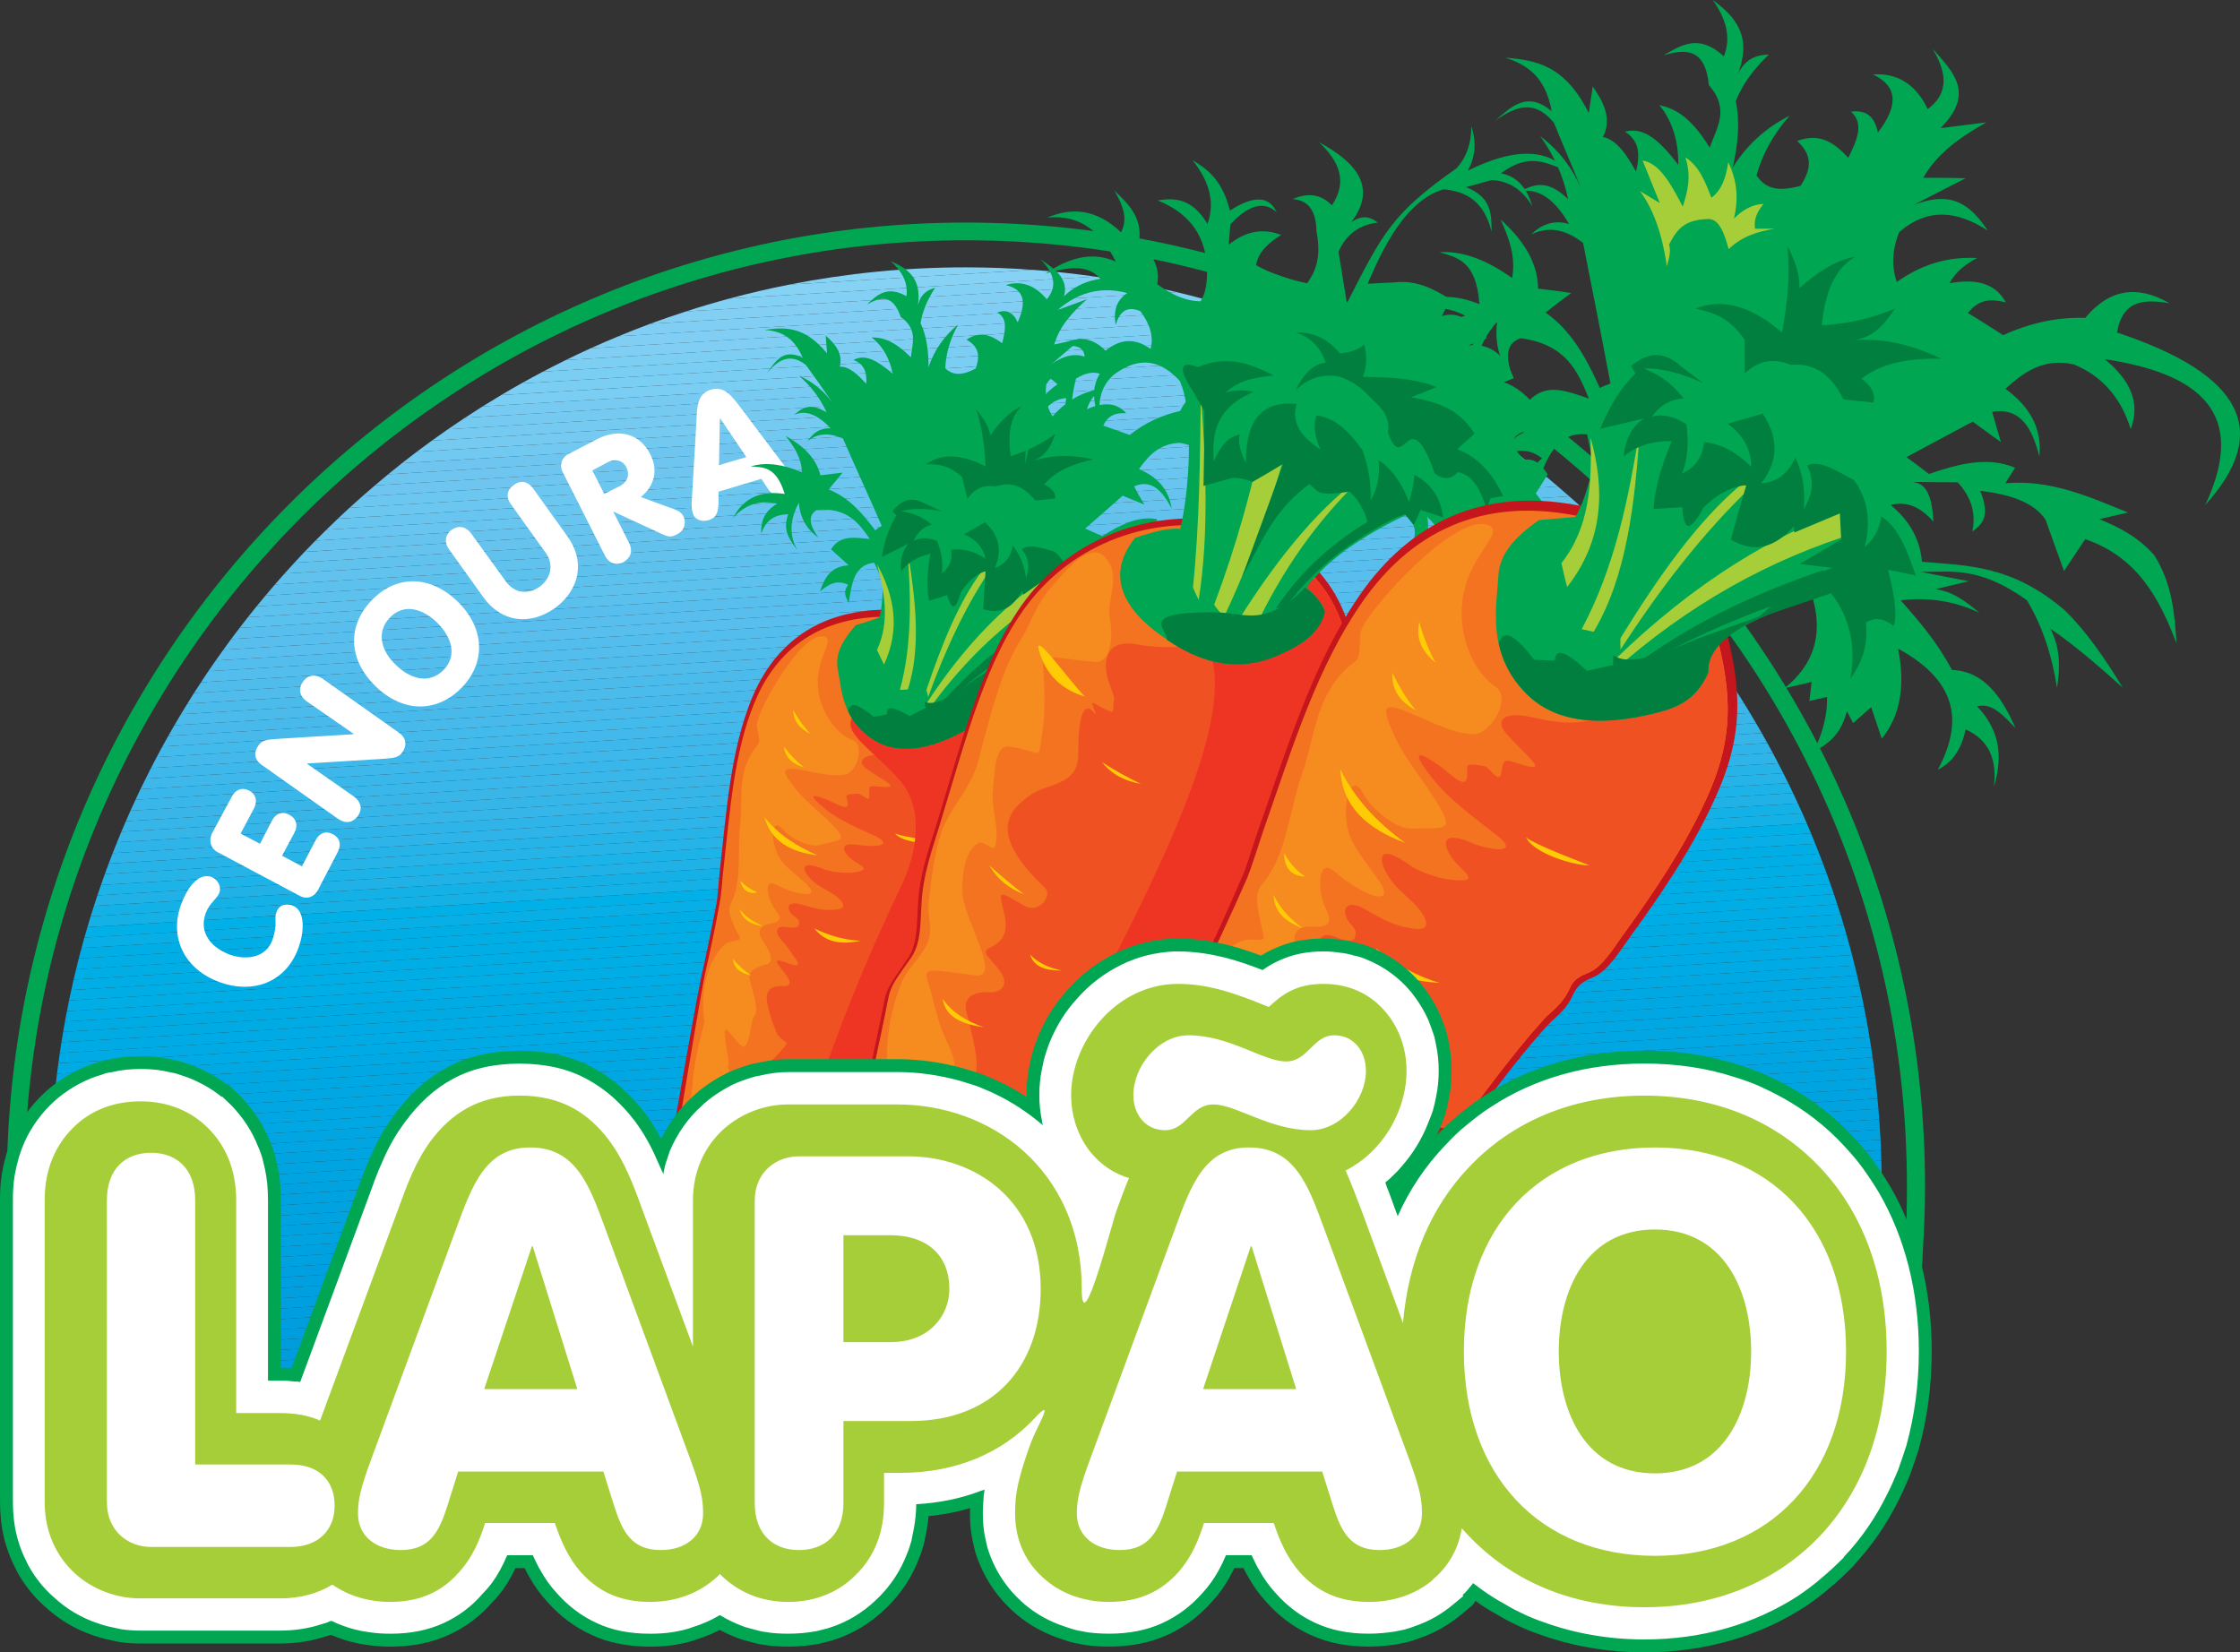 <?xml version="1.0" encoding="utf-8"?>
<!-- Generator: Adobe Illustrator 16.0.0, SVG Export Plug-In . SVG Version: 6.00 Build 0)  -->
<!DOCTYPE svg PUBLIC "-//W3C//DTD SVG 1.1//EN" "http://www.w3.org/Graphics/SVG/1.1/DTD/svg11.dtd">
<svg version="1.1" id="Layer_1" xmlns="http://www.w3.org/2000/svg" xmlns:xlink="http://www.w3.org/1999/xlink" x="0px" y="0px"
	 width="176.278px" height="130.056px" viewBox="10.052 29.361 176.278 130.056"
	 enable-background="new 10.052 29.361 176.278 130.056" xml:space="preserve">
<rect x="10.052" y="29.361" width="176.278" height="130.056" fill="#333333" stroke="none"/>
<g>
	<path fill="#00A651" d="M86.045,46.878L86.045,46.878c20.802,0,39.66,8.515,53.343,22.229
		c13.682,13.75,22.155,32.733,22.155,53.602l0,0v0.035c0,1.71-0.069,3.42-0.174,5.096c0,0.278-0.034,0.558-0.034,0.804
		c-0.104,1.359-0.277,2.756-0.451,4.188l0,0l0,0l0,0c-0.104,0.593-0.174,1.188-0.277,1.779c-0.069,0.593-0.174,1.187-0.278,1.779
		c-0.556,3.002-1.285,5.967-2.188,8.829c-0.068,0.243-0.416,0.488-0.66,0.488H14.645c-0.243,0-0.59-0.245-0.695-0.488l0,0l0,0
		c-0.277-1.013-0.59-1.989-0.833-3.036c-0.278-0.978-0.521-1.988-0.764-3.035c-1.181-5.306-1.771-10.818-1.771-16.438l0,0
		c0-20.868,8.474-39.852,22.157-53.602C46.386,55.393,65.278,46.878,86.045,46.878L86.045,46.878L86.045,46.878z M86.045,48.274
		L86.045,48.274L86.045,48.274c-20.385,0-38.895,8.375-52.335,21.846c-13.405,13.505-21.74,32.105-21.74,52.589l0,0
		c0,5.549,0.625,10.923,1.771,16.123c0.208,0.978,0.451,1.989,0.729,3.001c0.208,0.838,0.452,1.641,0.695,2.479H156.96
		c0.799-2.688,1.458-5.41,1.979-8.201c0.104-0.559,0.174-1.15,0.277-1.709c0.104-0.594,0.174-1.152,0.243-1.745l0,0v-0.035l0,0
		c0.174-1.291,0.349-2.652,0.452-4.083c0-0.279,0.033-0.559,0.033-0.803c0.141-1.676,0.175-3.314,0.175-4.99v-0.035l0,0
		c0-20.484-8.3-39.084-21.739-52.589C124.976,56.649,106.466,48.274,86.045,48.274L86.045,48.274z"/>
	<path fill="#85D2F5" d="M91.326,50.599l-19.13,1.155c4.484-0.883,9.114-1.351,13.849-1.351
		C87.821,50.403,89.582,50.471,91.326,50.599L91.326,50.599z"/>
	<path fill="#85D2F5" d="M72.196,51.754l19.13-1.155c1.646,0.121,3.276,0.3,4.891,0.531l-28.772,1.73
		C69.009,52.439,70.593,52.069,72.196,51.754L72.196,51.754z"/>
	<path fill="#82D1F5" d="M67.445,52.86l28.772-1.73c1.183,0.169,2.354,0.367,3.519,0.593L64.038,53.87
		C65.162,53.506,66.297,53.169,67.445,52.86L67.445,52.86z"/>
	<path fill="#83CFF4" d="M64.038,53.87l35.697-2.147c0.98,0.191,1.955,0.4,2.921,0.63l-41.441,2.493
		C62.146,54.5,63.088,54.177,64.038,53.87L64.038,53.87z"/>
	<path fill="#80CEF3" d="M61.214,54.846l41.441-2.493c0.861,0.206,1.718,0.428,2.566,0.665L58.73,55.824
		C59.552,55.484,60.378,55.155,61.214,54.846L61.214,54.846z"/>
	<path fill="#80CEF3" d="M58.731,55.823l46.493-2.806c0.779,0.217,1.558,0.444,2.327,0.687l-51.017,3.068
		C57.26,56.443,57.993,56.129,58.731,55.823L58.731,55.823z"/>
	<path fill="#80CEF3" d="M56.534,56.772l51.017-3.068c0.688,0.217,1.369,0.447,2.048,0.684L54.58,57.697
		C55.226,57.379,55.877,57.07,56.534,56.772L56.534,56.772z"/>
	<path fill="#7DCEF3" d="M54.58,57.697l55.019-3.309c0.635,0.222,1.266,0.452,1.892,0.691l-58.702,3.53
		C53.38,58.297,53.977,57.992,54.58,57.697L54.58,57.697z"/>
	<path fill="#7ACDF3" d="M52.787,58.609l58.702-3.53c0.6,0.229,1.195,0.465,1.787,0.708l-62.208,3.756
		C51.637,59.225,52.209,58.913,52.787,58.609L52.787,58.609z"/>
	<path fill="#7ACDF3" d="M51.068,59.543l62.208-3.756c0.57,0.236,1.14,0.479,1.703,0.728l-65.486,3.938
		C50.014,60.144,50.539,59.84,51.068,59.543L51.068,59.543z"/>
	<path fill="#7ACDF3" d="M49.494,60.454l65.485-3.938c0.522,0.231,1.041,0.468,1.557,0.711l-68.503,4.119
		C48.516,61.043,49.003,60.746,49.494,60.454L49.494,60.454z"/>
	<path fill="#77CAF2" d="M48.032,61.346l68.503-4.119c0.496,0.233,0.987,0.473,1.478,0.718l-71.364,4.292
		C47.106,61.935,47.567,61.638,48.032,61.346L48.032,61.346z"/>
	<path fill="#74CAF1" d="M46.648,62.236l71.365-4.292c0.475,0.238,0.948,0.48,1.418,0.729l-74.134,4.476
		C45.744,62.839,46.194,62.535,46.648,62.236L46.648,62.236z"/>
	<path fill="#74CAF1" d="M45.298,63.148l74.135-4.476c0.463,0.245,0.924,0.494,1.381,0.748l-76.774,4.618
		C44.455,63.737,44.875,63.441,45.298,63.148L45.298,63.148z"/>
	<path fill="#74CAF1" d="M44.039,64.039l76.774-4.618c0.43,0.239,0.857,0.481,1.283,0.729L42.85,64.916
		C43.243,64.619,43.64,64.328,44.039,64.039L44.039,64.039z"/>
	<path fill="#71C9F1" d="M42.85,64.916l79.247-4.766c0.416,0.243,0.829,0.488,1.24,0.738l-81.657,4.93
		C42.066,65.513,42.457,65.213,42.85,64.916L42.85,64.916z"/>
	<path fill="#6EC6F0" d="M41.68,65.818l81.657-4.93c0.395,0.241,0.784,0.488,1.174,0.736L40.599,66.69
		C40.957,66.397,41.316,66.104,41.68,65.818L41.68,65.818z"/>
	<path fill="#6EC6F0" d="M40.599,66.69l83.912-5.065c0.393,0.25,0.781,0.504,1.168,0.761l-86.125,5.179
		C39.899,67.271,40.248,66.979,40.599,66.69L40.599,66.69z"/>
	<path fill="#6EC6F0" d="M39.554,67.565l86.125-5.179c0.366,0.244,0.73,0.489,1.092,0.739l-88.217,5.307
		C38.884,68.14,39.218,67.851,39.554,67.565L39.554,67.565z"/>
	<path fill="#6BC6F0" d="M38.553,68.432l88.217-5.307c0.358,0.248,0.717,0.496,1.069,0.75l-90.285,5.451
		C37.884,69.023,38.218,68.727,38.553,68.432L38.553,68.432z"/>
	<path fill="#6BC6F0" d="M37.555,69.325l90.285-5.451c0.341,0.245,0.679,0.493,1.015,0.744l-92.218,5.567
		C36.94,69.896,37.246,69.608,37.555,69.325L37.555,69.325z"/>
	<path fill="#67C5F0" d="M36.636,70.186l92.218-5.567c0.342,0.254,0.68,0.513,1.017,0.773l-94.13,5.661
		C36.037,70.761,36.334,70.472,36.636,70.186L36.636,70.186z"/>
	<path fill="#67C5F0" d="M35.74,71.052l94.13-5.661c0.32,0.247,0.639,0.495,0.954,0.747l-95.945,5.771
		C35.164,71.621,35.451,71.336,35.74,71.052L35.74,71.052z"/>
	<path fill="#65C3EE" d="M34.879,71.909l95.945-5.771c0.312,0.25,0.625,0.5,0.934,0.755l-97.741,5.902
		C34.301,72.498,34.59,72.203,34.879,71.909L34.879,71.909z"/>
	<path fill="#65C3EE" d="M34.017,72.796l97.741-5.902c0.3,0.248,0.595,0.5,0.89,0.753l-99.425,6.002
		C33.485,73.364,33.749,73.078,34.017,72.796L34.017,72.796z"/>
	<path fill="#61C2EE" d="M33.222,73.649l99.425-6.002c0.303,0.257,0.603,0.517,0.899,0.779L32.442,74.507
		C32.7,74.219,32.96,73.933,33.222,73.649L33.222,73.649z"/>
	<path fill="#61C2EE" d="M32.442,74.507l101.104-6.081c0.284,0.25,0.568,0.501,0.848,0.756L31.689,75.359
		C31.938,75.072,32.189,74.789,32.442,74.507L32.442,74.507z"/>
	<path fill="#5DC1EE" d="M31.689,75.359l102.705-6.177c0.275,0.25,0.547,0.506,0.817,0.761L30.944,76.238
		C31.191,75.943,31.438,75.649,31.689,75.359L31.689,75.359z"/>
	<path fill="#5DC1EE" d="M30.944,76.238l104.268-6.294c0.268,0.25,0.533,0.502,0.797,0.757L30.241,77.087
		C30.473,76.802,30.708,76.52,30.944,76.238L30.944,76.238z"/>
	<path fill="#5DC1EE" d="M30.241,77.087L136.009,70.7c0.27,0.261,0.538,0.523,0.805,0.788l-107.254,6.45
		C29.784,77.652,30.012,77.369,30.241,77.087L30.241,77.087z"/>
	<path fill="#5AC0EE" d="M29.559,77.938l107.254-6.45c0.25,0.251,0.498,0.505,0.746,0.76L28.906,78.782
		C29.122,78.5,29.338,78.217,29.559,77.938L29.559,77.938z"/>
	<path fill="#57BEED" d="M28.906,78.782l108.652-6.534c0.248,0.254,0.496,0.508,0.739,0.766L28.241,79.659
		C28.459,79.364,28.683,79.073,28.906,78.782L28.906,78.782z"/>
	<path fill="#57BEED" d="M28.241,79.659l110.057-6.646c0.238,0.252,0.473,0.508,0.708,0.764L27.629,80.501
		C27.832,80.22,28.034,79.938,28.241,79.659L28.241,79.659z"/>
	<path fill="#57BEED" d="M27.629,80.501l111.377-6.724c0.24,0.262,0.479,0.526,0.718,0.792L27.029,81.346
		C27.228,81.063,27.427,80.781,27.629,80.501L27.629,80.501z"/>
	<path fill="#53BEED" d="M27.029,81.346l112.693-6.777c0.228,0.254,0.454,0.508,0.678,0.766L26.448,82.188
		C26.64,81.905,26.834,81.625,27.029,81.346L27.029,81.346z"/>
	<path fill="#53BEED" d="M26.448,82.188l113.951-6.853c0.221,0.254,0.438,0.512,0.654,0.77L25.871,83.059
		C26.062,82.768,26.252,82.476,26.448,82.188L26.448,82.188z"/>
	<path fill="#50BCEB" d="M25.871,83.059l115.183-6.954c0.223,0.265,0.447,0.528,0.666,0.796l-116.4,7.001
		C25.5,83.619,25.686,83.339,25.871,83.059L25.871,83.059z"/>
	<path fill="#50BCEB" d="M25.319,83.902l116.4-7.001c0.21,0.254,0.413,0.512,0.618,0.769L24.799,84.738
		C24.972,84.459,25.143,84.178,25.319,83.902L25.319,83.902z"/>
	<path fill="#4BBBEB" d="M24.799,84.738l117.539-7.068c0.203,0.255,0.405,0.511,0.604,0.768L24.288,85.574
		C24.456,85.293,24.627,85.016,24.799,84.738L24.799,84.738z"/>
	<path fill="#4BBBEB" d="M24.288,85.574l118.656-7.136c0.199,0.257,0.396,0.516,0.592,0.775l-119.76,7.23
		C23.944,86.152,24.115,85.862,24.288,85.574L24.288,85.574z"/>
	<path fill="#47BAEB" d="M23.775,86.443l119.76-7.23c0.2,0.265,0.397,0.532,0.594,0.8L23.297,87.279
		C23.455,87,23.614,86.721,23.775,86.443L23.775,86.443z"/>
	<path fill="#47BAEB" d="M23.297,87.279l120.832-7.267c0.188,0.256,0.377,0.513,0.562,0.771l-121.857,7.33
		C22.985,87.834,23.141,87.557,23.297,87.279L23.297,87.279z"/>
	<path fill="#42BAEB" d="M22.832,88.114l121.856-7.33c0.184,0.256,0.362,0.516,0.541,0.774L22.387,88.946
		C22.534,88.668,22.681,88.39,22.832,88.114L22.832,88.114z"/>
	<path fill="#43B8EA" d="M22.387,88.946l122.844-7.388c0.18,0.258,0.36,0.515,0.537,0.776L21.932,89.81
		C22.081,89.521,22.235,89.233,22.387,88.946L22.387,88.946z"/>
	<path fill="#3EB7EA" d="M21.932,89.81l123.834-7.476c0.18,0.267,0.354,0.537,0.53,0.807L21.516,90.645
		C21.654,90.366,21.791,90.086,21.932,89.81L21.932,89.81z"/>
	<path fill="#3EB7EA" d="M21.516,90.645l124.782-7.504c0.169,0.257,0.34,0.514,0.506,0.774L21.105,91.474
		C21.239,91.196,21.378,90.921,21.516,90.645L21.516,90.645z"/>
	<path fill="#39B7EA" d="M21.105,91.474l125.699-7.559c0.163,0.256,0.322,0.517,0.483,0.775L20.718,92.304
		C20.847,92.027,20.973,91.749,21.105,91.474L21.105,91.474z"/>
	<path fill="#39B7EA" d="M20.718,92.304l126.569-7.613c0.159,0.26,0.321,0.519,0.479,0.781L20.32,93.166
		C20.45,92.876,20.585,92.591,20.718,92.304L20.718,92.304z"/>
	<path fill="#3AB5E8" d="M20.32,93.166l127.447-7.694c0.162,0.268,0.318,0.538,0.478,0.808L19.958,93.994
		C20.079,93.718,20.197,93.44,20.32,93.166L20.32,93.166z"/>
	<path fill="#35B5E8" d="M19.958,93.994l128.286-7.715c0.151,0.259,0.304,0.519,0.452,0.78L19.601,94.822
		C19.717,94.545,19.839,94.27,19.958,93.994L19.958,93.994z"/>
	<path fill="#35B5E8" d="M19.601,94.822l129.095-7.763c0.146,0.258,0.291,0.519,0.435,0.778l-129.866,7.81
		C19.376,95.372,19.486,95.096,19.601,94.822L19.601,94.822z"/>
	<path fill="#2EB4E8" d="M19.265,95.647l129.866-7.81c0.144,0.26,0.287,0.52,0.429,0.782L18.919,96.508
		C19.032,96.22,19.149,95.934,19.265,95.647L19.265,95.647z"/>
	<path fill="#2EB4E8" d="M18.919,96.508l130.639-7.889c0.146,0.27,0.287,0.542,0.428,0.813l-131.379,7.9
		C18.71,97.058,18.812,96.782,18.919,96.508L18.919,96.508z"/>
	<path fill="#26B3E8" d="M18.606,97.333l131.379-7.9c0.137,0.259,0.271,0.519,0.402,0.78L18.299,98.156
		C18.399,97.881,18.503,97.606,18.606,97.333L18.606,97.333z"/>
	<path fill="#26B3E8" d="M18.299,98.156l132.089-7.943c0.131,0.261,0.26,0.523,0.391,0.786l-132.78,8.016
		C18.097,98.729,18.196,98.44,18.299,98.156L18.299,98.156z"/>
	<path fill="#1CB3E8" d="M17.998,99.015l132.78-8.016c0.128,0.26,0.255,0.521,0.379,0.782L17.714,99.837
		C17.806,99.562,17.902,99.288,17.998,99.015L17.998,99.015z"/>
	<path fill="#20B1E7" d="M17.714,99.837l133.442-8.056c0.129,0.27,0.255,0.542,0.38,0.813l-134.089,8.066
		C17.535,100.386,17.623,100.11,17.714,99.837L17.714,99.837z"/>
	<path fill="#14B1E7" d="M17.447,100.661l134.089-8.066c0.12,0.261,0.238,0.522,0.355,0.785l-134.707,8.102
		C17.27,101.207,17.359,100.935,17.447,100.661L17.447,100.661z"/>
	<path fill="#14B1E7" d="M17.186,101.481l134.708-8.102c0.115,0.261,0.229,0.523,0.344,0.786l-135.305,8.168
		C17.016,102.051,17.098,101.765,17.186,101.481L17.186,101.481z"/>
	<path fill="#00B0E7" d="M16.932,102.335l135.305-8.168c0.113,0.262,0.226,0.523,0.336,0.787l-135.881,8.203
		C16.769,102.882,16.852,102.608,16.932,102.335L16.932,102.335z"/>
	<path fill="#08AFE6" d="M16.691,103.156l135.88-8.203c0.113,0.271,0.224,0.544,0.334,0.817L16.47,103.976
		C16.543,103.702,16.615,103.428,16.691,103.156L16.691,103.156z"/>
	<path fill="#00AEE5" d="M16.47,103.976l136.436-8.205c0.104,0.262,0.212,0.523,0.313,0.786l-136.97,8.239
		C16.32,104.521,16.396,104.249,16.47,103.976L16.47,103.976z"/>
	<path fill="#00AEE5" d="M16.25,104.796l136.969-8.239c0.103,0.263,0.201,0.526,0.302,0.79l-137.479,8.301
		C16.111,105.362,16.177,105.078,16.25,104.796L16.25,104.796z"/>
	<path fill="#00ADE5" d="M16.042,105.646l137.479-8.299c0.099,0.262,0.197,0.523,0.293,0.786l-137.971,8.33
		C15.906,106.19,15.976,105.919,16.042,105.646L16.042,105.646z"/>
	<path fill="#00ADE5" d="M15.843,106.464l137.971-8.33c0.1,0.272,0.193,0.547,0.289,0.82l-138.438,8.328
		C15.724,107.009,15.78,106.735,15.843,106.464L15.843,106.464z"/>
	<path fill="#00ADE5" d="M15.664,107.282l138.438-8.328c0.092,0.264,0.186,0.525,0.273,0.791l-138.891,8.354
		C15.543,107.825,15.604,107.554,15.664,107.282L15.664,107.282z"/>
	<path fill="#00ADE5" d="M15.486,108.099l138.891-8.354c0.089,0.263,0.171,0.527,0.257,0.791l-139.313,8.41
		C15.375,108.663,15.428,108.38,15.486,108.099L15.486,108.099z"/>
	<path fill="#00ACE5" d="M15.32,108.946l139.313-8.41c0.085,0.264,0.175,0.525,0.257,0.791l-139.727,8.436
		C15.213,109.49,15.268,109.218,15.32,108.946L15.32,108.946z"/>
	<path fill="#00ABE4" d="M15.164,109.763l139.728-8.436c0.084,0.273,0.162,0.549,0.244,0.822l-140.114,8.427
		C15.068,110.306,15.114,110.033,15.164,109.763L15.164,109.763z"/>
	<path fill="#00ABE4" d="M15.022,110.576l140.114-8.427c0.078,0.265,0.159,0.526,0.234,0.791l-140.483,8.451
		C14.93,111.119,14.976,110.849,15.022,110.576L15.022,110.576z"/>
	<path fill="#00AAE4" d="M14.887,111.392l140.483-8.449c0.074,0.264,0.146,0.529,0.218,0.795l-140.83,8.502
		C14.799,111.955,14.842,111.674,14.887,111.392L14.887,111.392z"/>
	<path fill="#00AAE4" d="M14.758,112.237l140.83-8.502c0.072,0.265,0.146,0.527,0.214,0.791L14.645,113.05
		C14.681,112.778,14.718,112.508,14.758,112.237L14.758,112.237z"/>
	<path fill="#00AAE4" d="M14.645,113.05l141.157-8.521c0.072,0.274,0.141,0.552,0.208,0.828l-141.473,8.508
		C14.57,113.592,14.607,113.321,14.645,113.05L14.645,113.05z"/>
	<path fill="#00A9E3" d="M14.537,113.862l141.473-8.508c0.065,0.266,0.132,0.528,0.194,0.793l-141.76,8.525
		C14.475,114.403,14.503,114.133,14.537,113.862L14.537,113.862z"/>
	<path fill="#00A8E3" d="M14.444,114.674l141.76-8.524c0.062,0.265,0.122,0.529,0.182,0.795L14.35,115.521
		C14.378,115.237,14.413,114.956,14.444,114.674L14.444,114.674z"/>
	<path fill="#00A8E3" d="M14.35,115.521l142.036-8.576c0.062,0.275,0.122,0.553,0.182,0.83l-142.29,8.556
		C14.302,116.062,14.323,115.79,14.35,115.521L14.35,115.521z"/>
	<path fill="#00A7E3" d="M14.278,116.33l142.29-8.558c0.057,0.266,0.111,0.529,0.164,0.795L14.206,117.14
		C14.227,116.869,14.254,116.601,14.278,116.33L14.278,116.33z"/>
	<path fill="#00A7E3" d="M14.206,117.14l142.525-8.57c0.053,0.265,0.103,0.531,0.152,0.798L14.151,117.95
		C14.169,117.681,14.185,117.408,14.206,117.14L14.206,117.14z"/>
	<path fill="#00A7E2" d="M14.152,117.949l142.733-8.583c0.05,0.266,0.103,0.529,0.148,0.797l-142.935,8.629
		C14.114,118.511,14.133,118.229,14.152,117.949L14.152,117.949z"/>
	<path fill="#00A7E2" d="M14.099,118.792l142.935-8.629c0.049,0.275,0.093,0.553,0.138,0.83L14.06,119.603
		C14.072,119.331,14.083,119.062,14.099,118.792L14.099,118.792z"/>
	<path fill="#00A5E1" d="M14.06,119.603l143.111-8.608c0.044,0.267,0.092,0.53,0.133,0.799L14.03,120.409
		C14.039,120.14,14.048,119.87,14.06,119.603L14.06,119.603z"/>
	<path fill="#00A5E1" d="M14.029,120.408l143.275-8.616c0.041,0.266,0.073,0.532,0.111,0.798l-143.411,8.624
		C14.012,120.944,14.021,120.677,14.029,120.408L14.029,120.408z"/>
	<path fill="#00A4E1" d="M14.005,121.214l143.411-8.624c0.037,0.267,0.077,0.533,0.112,0.802l-143.534,8.666
		C13.999,121.774,13.999,121.494,14.005,121.214L14.005,121.214z"/>
	<path fill="#00A4E1" d="M13.995,122.058l143.533-8.666c0.037,0.276,0.068,0.555,0.102,0.832l-143.644,8.639v-0.047
		C13.985,122.562,13.992,122.31,13.995,122.058L13.995,122.058z"/>
	<path fill="#00A4E1" d="M13.985,122.862l143.644-8.639c0.032,0.266,0.062,0.531,0.093,0.799l-143.73,8.646
		C13.987,123.399,13.985,123.131,13.985,122.862L13.985,122.862z"/>
	<path fill="#00A3E0" d="M13.99,123.668l143.729-8.646c0.028,0.267,0.057,0.533,0.081,0.802l-143.798,8.647
		C13.998,124.205,13.993,123.937,13.99,123.668L13.99,123.668z"/>
	<path fill="#00A2E0" d="M14.004,124.474l143.798-8.648c0.026,0.267,0.049,0.533,0.071,0.802l-143.846,8.685
		C14.018,125.031,14.01,124.752,14.004,124.474L14.004,124.474z"/>
	<path fill="#00A2E0" d="M14.027,125.312l143.846-8.686c0.024,0.277,0.049,0.557,0.069,0.837L14.06,126.115
		C14.047,125.849,14.037,125.579,14.027,125.312L14.027,125.312z"/>
	<path fill="#00A2E0" d="M14.06,126.115l143.882-8.652c0.021,0.267,0.035,0.534,0.052,0.802l-143.893,8.653
		C14.085,126.649,14.072,126.383,14.06,126.115L14.06,126.115z"/>
	<path fill="#00A2E0" d="M14.101,126.918l143.893-8.653c0.017,0.268,0.037,0.533,0.051,0.801L14.15,127.722
		C14.132,127.454,14.115,127.187,14.101,126.918L14.101,126.918z"/>
	<path fill="#00A2E0" d="M14.15,127.722l143.894-8.656c0.014,0.27,0.021,0.539,0.032,0.808l-143.865,8.685
		C14.189,128.278,14.169,128,14.15,127.722L14.15,127.722z"/>
	<path fill="#00A1E0" d="M14.211,128.558l143.865-8.686c0.011,0.277,0.022,0.557,0.03,0.837l-143.829,8.649
		C14.255,129.092,14.232,128.824,14.211,128.558L14.211,128.558z"/>
	<path fill="#00A1E0" d="M14.279,129.358l143.83-8.649c0.008,0.269,0.012,0.537,0.017,0.806L14.356,130.16
		C14.329,129.894,14.303,129.626,14.279,129.358L14.279,129.358z"/>
	<path fill="#009FDF" d="M14.356,130.16l143.768-8.646c0.005,0.268,0.007,0.535,0.011,0.803L14.441,130.96
		C14.411,130.692,14.383,130.428,14.356,130.16L14.356,130.16z"/>
	<path fill="#009FDF" d="M14.441,130.96l143.694-8.643c0.001,0.166,0.007,0.33,0.007,0.496l-0.002,0.311l-143.6,8.671
		C14.505,131.519,14.473,131.238,14.441,130.96L14.441,130.96z"/>
	<path fill="#009FDF" d="M14.54,131.795l143.6-8.671c0,0.279-0.004,0.561-0.009,0.841l-143.487,8.629
		C14.607,132.328,14.573,132.062,14.54,131.795L14.54,131.795z"/>
	<path fill="#009FDF" d="M14.644,132.594l143.487-8.629c-0.004,0.271-0.01,0.537-0.017,0.806l-143.358,8.623
		C14.717,133.127,14.68,132.86,14.644,132.594L14.644,132.594z"/>
	<path fill="#009EDE" d="M14.756,133.394l143.358-8.623c-0.008,0.271-0.016,0.539-0.026,0.809l-143.205,8.646
		C14.839,133.948,14.796,133.671,14.756,133.394L14.756,133.394z"/>
	<path fill="#009EDE" d="M14.883,134.226l143.205-8.646c-0.01,0.271-0.022,0.54-0.034,0.809l-143.041,8.637
		C14.968,134.757,14.925,134.492,14.883,134.226L14.883,134.226z"/>
	<path fill="#009EDE" d="M15.013,135.022l143.041-8.637c-0.015,0.281-0.029,0.562-0.048,0.842l-142.854,8.592
		C15.104,135.556,15.059,135.288,15.013,135.022L15.013,135.022z"/>
	<path fill="#009DDD" d="M15.152,135.819l142.854-8.592c-0.016,0.271-0.032,0.541-0.053,0.811l-142.651,8.579
		C15.251,136.353,15.201,136.086,15.152,135.819L15.152,135.819z"/>
	<path fill="#009CDD" d="M15.302,136.617l142.651-8.579c-0.021,0.271-0.041,0.54-0.063,0.811l-142.424,8.599
		C15.409,137.171,15.355,136.896,15.302,136.617L15.302,136.617z"/>
	<path fill="#009CDD" d="M15.466,137.446l142.424-8.598c-0.021,0.27-0.046,0.538-0.072,0.809l-142.184,8.586
		C15.576,137.978,15.52,137.713,15.466,137.446L15.466,137.446z"/>
	<path fill="#009CDD" d="M15.633,138.243l142.185-8.586c-0.026,0.281-0.055,0.564-0.086,0.846L15.81,139.038
		C15.75,138.772,15.69,138.509,15.633,138.243L15.633,138.243z"/>
	<path fill="#009CDD" d="M15.81,139.038l141.923-8.535c-0.028,0.271-0.061,0.541-0.092,0.811l-141.646,8.519
		C15.932,139.567,15.87,139.303,15.81,139.038L15.81,139.038z"/>
	<path fill="#009ADC" d="M15.995,139.831l141.646-8.518c-0.031,0.271-0.064,0.543-0.101,0.812L16.198,140.66
		C16.128,140.385,16.061,140.108,15.995,139.831L15.995,139.831z"/>
	<path fill="#009ADC" d="M16.198,140.66l141.343-8.533c-0.035,0.271-0.072,0.541-0.11,0.812l-141.029,8.516
		C16.332,141.188,16.264,140.925,16.198,140.66L16.198,140.66z"/>
	<path fill="#009ADC" d="M16.401,141.453l141.03-8.515c-0.041,0.281-0.082,0.563-0.125,0.846l-140.69,8.463
		C16.542,141.983,16.471,141.718,16.401,141.453L16.401,141.453z"/>
	<path fill="#009ADC" d="M16.615,142.247l140.69-8.463c-0.041,0.271-0.084,0.544-0.13,0.814l-140.339,8.439
		C16.762,142.774,16.688,142.512,16.615,142.247L16.615,142.247z"/>
	<path fill="#0099DC" d="M16.837,143.039l140.339-8.44c-0.045,0.272-0.091,0.545-0.139,0.814l-139.959,8.449
		C16.997,143.589,16.917,143.313,16.837,143.039L16.837,143.039z"/>
	<path fill="#0099DC" d="M17.079,143.863l139.959-8.45c-0.048,0.271-0.098,0.545-0.148,0.816l-133.864,8.08h-5.811
		C17.169,144.162,17.124,144.013,17.079,143.863L17.079,143.863z"/>
	<path fill="#0099DC" d="M23.025,144.312l133.863-8.082c-0.053,0.283-0.107,0.565-0.164,0.849l-120.282,7.233H23.025L23.025,144.312
		z"/>
	<path fill="#0099DC" d="M36.442,144.312l120.282-7.233c-0.056,0.272-0.111,0.544-0.17,0.815L49.85,144.312H36.442L36.442,144.312z"
		/>
	<path fill="#0098DB" d="M49.85,144.312l106.706-6.418c-0.059,0.272-0.119,0.547-0.181,0.818l-92.748,5.6H49.85L49.85,144.312z"/>
	<path fill="#0097DB" d="M63.627,144.312l92.748-5.6c-0.062,0.271-0.124,0.544-0.188,0.814l-79.229,4.783h-13.33V144.312z"/>
	<path fill="#0097DB" d="M76.957,144.312l79.229-4.783c-0.066,0.285-0.137,0.568-0.207,0.853l-65.362,3.931H76.957L76.957,144.312z"
		/>
	<path fill="#0097DB" d="M90.617,144.312l65.362-3.932c-0.068,0.273-0.14,0.546-0.209,0.817l-51.771,3.112H90.617V144.312z"/>
	<path fill="#0097DB" d="M103.998,144.312l51.771-3.113c-0.072,0.273-0.146,0.548-0.221,0.82l-37.979,2.293H103.998L103.998,144.312
		z"/>
	<path fill="#0096DA" d="M117.569,144.312l37.979-2.293c-0.078,0.284-0.158,0.569-0.24,0.854l-23.934,1.439H117.569L117.569,144.312
		z"/>
	<path fill="#0095DA" d="M131.375,144.312l23.933-1.439c-0.078,0.273-0.158,0.548-0.24,0.818l-10.312,0.621H131.375L131.375,144.312
		z"/>
	<path fill="#0095DA" d="M144.756,144.312l10.312-0.621c-0.062,0.207-0.127,0.414-0.19,0.621H144.756L144.756,144.312z"/>
	<path fill="#FFFFFF" d="M27.321,106.657c2.535,0.941,5.209,0.104,6.216-2.688c0.417-1.116,0.625-2.932-0.486-3.35
		c-0.243-0.07-0.973-0.245-1.25,0.558c-0.208,0.523,0.139,0.873-0.312,2.164c-0.486,1.361-1.979,1.641-3.369,1.151
		c-1.354-0.523-2.466-1.64-1.875-3.28c0.312-0.803,0.903-1.117,1.077-1.605c0.173-0.522-0.174-1.047-0.625-1.221
		c-1.076-0.385-1.945,0.941-2.396,2.163C23.327,103.237,24.646,105.681,27.321,106.657L27.321,106.657z M33.606,99.853
		c0.625,0.35,1.181,0.069,1.458-0.42l1.562-3c0.313-0.593,0.174-1.116-0.347-1.396c-0.556-0.314-1.077-0.14-1.389,0.454
		l-1.077,2.059l-1.563-0.838l0.972-1.814c0.313-0.593,0.139-1.117-0.382-1.396c-0.556-0.314-1.076-0.14-1.389,0.453l-0.938,1.815
		l-1.528-0.803l1.042-1.954c0.312-0.593,0.174-1.152-0.382-1.431c-0.521-0.279-1.042-0.105-1.354,0.488l-1.563,2.896
		c-0.243,0.489-0.139,1.152,0.452,1.465L33.606,99.853L33.606,99.853z M36.663,93.815c0.625,0.418,1.181,0.279,1.562-0.245
		c0.347-0.488,0.278-1.082-0.347-1.535l-3.646-2.548v-0.035l5.695-0.349c1.146-0.07,1.493-0.104,1.806-0.558
		c0.347-0.523,0.312-1.117-0.313-1.536l-5.973-4.223c-0.625-0.418-1.215-0.279-1.562,0.245c-0.347,0.488-0.313,1.082,0.312,1.535
		l3.681,2.548l-0.035,0.035l-5.696,0.349c-1.146,0.07-1.458,0.104-1.771,0.558c-0.382,0.523-0.312,1.117,0.313,1.536L36.663,93.815
		L36.663,93.815z M39.302,76.61c-1.945,2.024-1.84,4.676,0.312,6.77c2.153,2.094,4.827,2.094,6.772,0.104
		c1.945-2.024,1.806-4.71-0.347-6.805C43.886,74.622,41.247,74.586,39.302,76.61L39.302,76.61z M40.726,77.971
		c1.146-1.187,2.639-0.663,3.716,0.384c1.077,1.047,1.667,2.547,0.521,3.734c-1.181,1.187-2.674,0.663-3.75-0.384
		C40.135,80.693,39.58,79.193,40.726,77.971L40.726,77.971z M47.15,71.376c-0.452-0.628-1.042-0.663-1.563-0.314
		c-0.486,0.384-0.625,0.942-0.173,1.57l2.674,3.734c1.458,2.024,3.716,2.233,5.661,0.837c1.91-1.431,2.396-3.664,0.938-5.653
		l-2.674-3.734c-0.452-0.628-1.042-0.663-1.528-0.279c-0.521,0.349-0.66,0.942-0.208,1.536l2.674,3.734
		c0.764,1.012,0.417,2.094-0.417,2.722c-0.868,0.628-1.979,0.593-2.709-0.454L47.15,71.376L47.15,71.376z M57.638,73.051
		c0.348,0.698,0.938,0.837,1.459,0.559c0.556-0.314,0.799-0.837,0.451-1.536l-1.215-2.408v-0.035l3.854,1.78
		c0.382,0.174,0.66,0.279,1.146,0c0.729-0.349,0.66-1.117,0.521-1.361c-0.139-0.349-0.417-0.488-0.799-0.628l-2.57-0.942
		c1.077-0.873,1.389-2.129,0.729-3.385c-0.799-1.571-2.431-2.06-4.132-1.187l-2.292,1.187c-0.486,0.244-0.764,0.837-0.451,1.43
		L57.638,73.051L57.638,73.051z M56.666,66.386l1.25-0.663c0.556-0.279,1.146-0.14,1.424,0.418c0.278,0.524,0.139,1.117-0.486,1.466
		l-1.25,0.628L56.666,66.386L56.666,66.386z M64.514,68.41c-0.069,0.803-0.035,1.047,0.069,1.361c0.139,0.488,0.66,0.698,1.25,0.523
		c0.66-0.209,0.729-0.698,0.764-1.326v-0.907l3.369-1.012l0.486,0.732c0.382,0.524,0.729,0.873,1.389,0.663
		c0.59-0.174,0.903-0.628,0.729-1.151c-0.104-0.279-0.208-0.523-0.695-1.152L68.3,61.395c-0.695-0.907-1.25-1.675-2.327-1.361
		c-1.007,0.314-1.077,1.292-1.111,2.408L64.514,68.41L64.514,68.41z M68.786,65.339l-2.153,0.628l0.069-3.629l0.035-0.035
		L68.786,65.339L68.786,65.339z"/>
	<path fill="#C4161C" d="M79.933,77.343c-6.007,0-9.168,3.21-10.73,7.014c-1.667,4.118-1.979,8.829-2.5,13.505
		c-0.104,0.941-0.139,1.885-0.278,2.652c-0.382,2.023-0.799,4.014-1.215,5.862c-0.486,2.304-3.681,20.31-3.82,22.229
		c5.348-0.455,8.578-4.852,13.961-5.271c1.076-2.304,7.188-16.785,8.438-19.021c0.312-0.522,0.799-0.94,1.007-1.953
		c0.104-0.559,0.452-0.838,0.764-1.047c0.729-0.488,1.042-1.676,1.494-2.688c1.076-2.548,2.049-5.13,2.639-7.887
		c0.66-3.21,0.208-5.409-1.111-8.166C86.879,79.123,83.232,77.343,79.933,77.343L79.933,77.343z"/>
	<path fill="#F37321" d="M79.794,77.902c-5.799,0-8.89,3.106-10.384,6.805c-1.632,3.979-1.91,8.584-2.431,13.086
		c-0.104,0.907-0.139,1.813-0.278,2.548c-0.347,1.988-0.764,3.908-1.181,5.723c-0.452,2.198-3.438,20.102-3.612,21.951
		c5.209-0.418,10.731-5.759,15.94-6.178c1.042-2.232,4.48-15.634,5.696-17.797c0.312-0.489,0.764-0.908,0.972-1.885
		c0.104-0.559,0.452-0.803,0.764-1.012c0.66-0.49,1.007-1.605,1.424-2.584c1.042-2.478,1.979-4.99,2.536-7.642
		c0.66-3.141,0.243-5.27-1.077-7.922C86.532,79.611,82.989,77.902,79.794,77.902L79.794,77.902z"/>
	<path fill="#F05123" d="M86.393,84.986c-1.216,1.396-2.605,2.652-4.445,3.385c-0.903,0.384-1.841,0.349-2.778,0.384
		c-1.32,0.035-1.702,0.628-0.833,1.187c1.493,1.012,2.709,1.5,0.799,1.326c-0.868-0.104-0.66,0.07-0.66,0.768
		c0,0.523-0.695-0.245-0.938-0.209c-1.354,0.07-0.729,0.209-0.764,0.872c-0.035,0.454-0.903-0.069-1.285-0.244
		c-1.667-0.733-1.91-0.559-0.556,0.523c1.181,0.977,2.674,1.57,4.098,2.233c0.869,0.454,0.66,0.768-0.59,0.733
		c-0.312,0-0.66-0.07-0.972-0.104c-1.077-0.14-1.32,0.244-0.59,0.977c0.278,0.28,0.625,0.454,0.938,0.663
		c0.417,0.314,0.208,0.42-0.66,0.56c-0.625,0.069-1.736-0.069-2.223-0.244c-2.049-0.872-1.841,0.104-0.833,0.978
		c0.59,0.523,1.493,0.804,2.049,1.396c0.486,0.523,0.278,0.768-0.521,0.803c-1.146,0.069-1.91-0.279-2.639-0.453
		c-0.799-0.209-1.111,0.174-0.694,0.732c0.139,0.209,0.556,0.35,0.625,0.628c0.104,0.488-0.278,0.56-0.938,0.453
		c-0.902-0.14-1.042,0.351-0.347,1.117c0.417,0.419,0.59,0.803,0.833,1.116c0.59,0.732,0.521,0.941-0.347,0.629
		c-1.042-0.385-1.181-0.351-0.556,0.453c0.799,0.941,0.833,1.36,0.104,1.326c-1.319-0.07-1.424,0.768-1.181,1.604
		c0.174,0.769,0.417,1.534,0.764,2.233c0.174,0.244,0.452,0.418,0.694,0.627c0.278-0.033-1.597,1.886-1.806,2.024
		c-1.077,0.769-1.493,2.129-0.208,1.745c0.729-0.245-2.153,3.77-0.903,3.176s-2.327,4.852-0.208,3.28
		c2.084-1.536,5.904,2.128,8.439-0.245c0.66-0.628,2.987-10.645,3.091-10.678c1.077-2.233,1.979-4.537,3.195-6.7
		c0.312-0.489,0.764-0.908,0.972-1.885c0.104-0.56,0.452-0.804,0.764-1.013c0.66-0.488,1.007-1.604,1.424-2.582
		c1.042-2.479,1.979-4.991,2.536-7.643c0.66-3.141,0.243-5.27-1.077-7.922c-0.139-0.349-0.347-0.663-0.521-0.977
		c-0.417,0.244-0.799,0.488-1.215,0.733C86.428,83.485,86.428,84.253,86.393,84.986L86.393,84.986z"/>
	<path fill="#F68B1F" d="M74.759,79.437c1.077,0.035-0.208,1.396-0.347,3.28c-0.139,2.408,1.424,4.432,2.778,4.92
		c0.903,0.314,0.347,2.479-0.625,2.688c-0.973,0.174-2.084-0.104-3.195-0.314c-1.736-0.313-1.979-0.174-0.798,1.326
		c0.938,1.222,2.188,2.024,3.264,3.246c0.938,1.012,0.104,0.907-1.32,1.291c-0.66,0.209-2.188-0.454-2.848-1.221
		c-1.007-1.151-1.007,1.117-0.208,2.338c0.451,0.662,1.528,1.431,2.083,1.988c1.146,1.117-0.694,0.907-2.465,0
		c-1.007-0.559-0.625,1.258,0.069,2.095c0.451,0.559,0.312,0.872-0.486,0.978c-0.833,0.174-1.077,0.629-0.556,1.396
		c0.799,1.187,0.729,1.675,0.278,1.813c-1.528,0.419-1.458,0.839-1.25,1.535c0.208,0.804,0.66,2.164,0.278,2.513
		c-0.278,0.279-0.312,2.34-0.833,2.443c-0.278,0.069-1.216-1.431-1.424-1.361c-0.313,0.104,0.486,3.002,0.173,2.896
		c-0.069-0.034,0.59,1.431,0.208,2.164c-0.104,0.244-1.354-0.942-1.389-0.419c-0.069,0.628,1.077,2.966,0.764,3.036
		c-0.139,0.035,0.66,1.047,0.591,1.5c-0.104,0.488-1.112,0.418-1.459,0.488c-0.278,0.069-1.111,1.711-1.562,1.256
		c-0.278-0.244-0.312-2.687-0.347-2.722c-0.07-0.175,0.382-3.176,0.451-4.258c0.139-1.884,0.938-4.536,0.903-4.606
		c-0.347-2.094,0.139-4.535,1.459-5.896c0.556-0.594,1.528-0.279,1.285-0.768c-0.798-1.535-0.938-2.06-0.66-2.582
		c0.903-1.78,0.486-4.015,0.729-6.248c0.173-1.536-0.035-2.757,0.312-4.153c0.208-0.837,0.556-1.465,1.007-2.024
		c0.417-0.419-0.069-1.187,0-1.745C69.793,85.09,72.953,79.368,74.759,79.437L74.759,79.437z"/>
	<path fill="#FFCB05" d="M70.209,93.675c0.521,1.885,2.049,2.757,4.167,3.002C72.779,95.979,71.321,95.071,70.209,93.675
		L70.209,93.675z"/>
	<path fill="#FFCB05" d="M71.737,88.126c0.139,0.942,0.765,1.396,1.598,1.64C72.745,89.313,72.224,88.755,71.737,88.126
		L71.737,88.126z"/>
	<path fill="#FFCB05" d="M72.467,85.23c0.035,0.942,0.556,1.501,1.354,1.885C73.3,86.556,72.849,85.928,72.467,85.23L72.467,85.23z"
		/>
	<path fill="#FFCB05" d="M80.489,94.966c0.59,0.733,2.744,0.873,3.612,0.663C83.336,95.524,81.218,95.246,80.489,94.966
		L80.489,94.966z"/>
	<path fill="#FFCB05" d="M68.265,100.935c0.243,0.838,0.903,1.187,1.841,1.325C69.411,101.944,68.751,101.562,68.265,100.935
		L68.265,100.935z"/>
	<path fill="#FFCB05" d="M68.3,98.665c0.173,0.768,0.66,1.082,1.354,0.941C69.133,99.362,68.682,99.084,68.3,98.665L68.3,98.665z"/>
	<path fill="#FFCB05" d="M74.134,102.435c1.007,1.256,2.327,1.223,3.646,0.978C76.496,103.342,75.28,102.993,74.134,102.435
		L74.134,102.435z"/>
	<path fill="#FFCB05" d="M67.744,104.842c0.035,0.733,0.59,1.117,1.424,1.292C68.612,105.75,68.126,105.331,67.744,104.842
		L67.744,104.842z"/>
	<path fill="#FFCB05" d="M72.258,113.253c1.146,1.15,2.431,1.012,3.75,0.663C74.724,113.95,73.474,113.741,72.258,113.253
		L72.258,113.253z"/>
	<path fill="#FFCB05" d="M66.146,114.928c0.972,1.71,2.674,2.163,4.792,1.886C69.203,116.533,67.57,116.009,66.146,114.928
		L66.146,114.928z"/>
	<path fill="#EE3524" d="M77.294,85.649c-1.285,1.256,1.598,2.792,3.682,5.27c1.806,2.198,1.215,5.688,0,8.166
		c-2.5,5.234-4.272,9.598-5.974,14.343c-0.694,1.989-0.521,3.664-0.173,5.341c1.458,0.068,2.917,0.139,4.375,0.244
		c3.612-6.875,7.258-13.716,10.904-20.591c0.729-4.676,1.459-9.387,2.188-14.063c-2.431-0.174-4.897-0.384-7.328-0.558
		C82.399,84.427,79.204,83.834,77.294,85.649L77.294,85.649z"/>
	<path fill="#00A651" d="M77.398,78.564c-0.973,1.117-1.632,2.164-1.424,3.42c0.312,1.57,0.312,4.048,2.848,5.618
		c2.118,1.326,4.723,0.523,6.667-0.488c1.077-0.524,2.084-1.152,2.362-2.792c-0.452-1.57,1.458-3.246,4.479-4.99
		c0.938,1.745,0.833,3.385-0.382,4.92c0.451-0.209,0.868-0.418,1.32-0.663c0.035,0.349,0.069,0.698,0.104,1.012
		c0.278-0.14,0.556-0.279,0.833-0.419c0.243,0.942,0.243,1.955-0.069,3.036c0.59-0.628,1.215-1.082,1.285-2.547
		c0.139,0.174,0.278,0.349,0.452,0.558c0.243-0.349,0.486-0.698,0.729-1.047c0.312,0.489,0.625,0.977,0.903,1.466
		c0.625-1.292,0.659-2.862-0.209-4.781c3.543,0.977,4.168,3.106,3.438,5.723c0.625-0.488,0.974-1.256,0.938-2.408
		c1.459,0.279,1.979,1.292,2.153,2.617c0.068-1.5-0.208-2.861-1.807-3.943c0.729-0.384,1.459,0.209,2.224,0.663
		c-1.111-1.465-2.327-2.512-3.959-2.198c-1.181-1.326-2.292-2.129-3.438-2.932c1.319-0.488,2.673-0.663,4.167-0.314
		c-0.834-0.419-1.666-0.803-2.535-0.698c0.556-0.244,1.076-0.523,1.633-0.802c-0.868,0.035-1.702,0.07-2.535,0.104
		c1.527-0.384,2.883-1.012,5.73,0.175c1.109,1.186,1.943,2.582,2.568,4.118c-0.068-1.082-0.312-2.094-1.042-2.932
		c1.354,0.523,2.883,1.292,4.411,2.164c-1.285-1.326-2.57-2.478-3.926-3.28c-3.229-1.71-5.486-1.117-7.812-0.803
		c-0.382-1.082-1.146-1.954-2.292-2.512c0.764-0.384,1.562-0.279,2.361,0.349c-0.312-1.082-0.729-2.024-1.702-1.745
		c0.833-0.174,1.667-0.384,2.5-0.559c0.868,0.593,1.318,1.361,1.318,2.338c0.418-0.489,0.766-0.977-0.068-2.164
		c1.527-0.175,2.848-0.07,3.682,0.698c0.521,0.803,1.041,1.605,1.562,2.408c0.208-0.628,0.451-1.256,0.693-1.885
		c2.918,0.279,4.479,2.129,5.904,4.223c-0.451-1.431-0.867-2.896-2.152-4.223c-1.111-0.768-2.188-1.046-3.266-1.221
		c0.451-0.209,0.903-0.454,1.389-0.663c-2.188-0.349-4.375-0.768-6.633-0.035c0.104-0.314,0.208-0.593,0.312-0.908
		c-1.493-0.279-2.918,0.454-4.306,1.326c-0.452-0.174-0.903-0.384-1.355-0.593c0.973-0.837,1.979-1.71,2.952-2.583
		c0.556,0.245,1.111,0.454,1.701,0.698c-0.277-0.454-0.556-0.942-0.799-1.431c1.354-0.593,2.223,0.349,2.952,1.745
		c-0.243-1.605-1.216-2.513-2.569-3.105c0.765-1.082,1.633-2.024,3.229-2.059c1.562,0.279,2.812,1.151,3.646,2.652
		c0.242-1.57-0.694-2.547-2.153-3.28c4.967-0.384,8.022,0.977,6.877,6.247c2.535-4.537,0.347-7.119-6.563-7.747
		c-0.104-1.78,1.041-2.059,2.326-2.128c-1.841-0.559-3.229,0-4.133,1.745c-1.389,0.314-2.743,0.907-3.959,1.884
		c-0.693-0.244-1.389-0.488-2.083-0.733c0.416-0.907,1.11-1.012,1.806-0.977c-0.764-0.873-1.841-0.873-3.091-0.314
		c0.208-0.698,0.625-1.187,1.111-1.605c-1.32,0.209-2.604,0.802-3.82,2.164c-0.451-0.698-0.625-1.57-0.486-2.547
		c1.216-1.676,2.778-1.78,4.515-1.152c-1.076-1.012-2.257-1.71-4.098-0.419c0.764-0.663,1.562-1.326,2.361-2.024
		c-0.729,0.174-1.458,0.349-2.153,0.488c0.382-1.396,1.389-2.512,2.57-3.559c-0.764,0.279-1.528,0.558-2.292,0.837
		c1.389-2.233-0.07-3.071-1.354-3.979c1.007,1.047,1.389,2.059,0.486,3.141c-0.938-1.117-2.014-1.501-3.23-1.117
		c1.389,0.314,1.702,1.256,0.938,2.932c-0.347-0.803-0.903-1.047-1.598-0.768c0.833,0.454,0.625,1.431,0.382,2.408
		c-0.833-0.593-1.702-1.012-2.813-0.279c1.111,0.628,1.007,1.431,0.729,2.269c-1.285,0.698-1.91,0.418-2.396,0
		c0.034-1.152,0.382-2.303,1.007-3.455c-1.111,0.908-1.875,2.024-2.327,3.35c0-1.256-0.139-2.442-0.625-3.455
		c0.139-0.873,0.486-1.78,1.146-2.792c-0.591,0.174-1.111,0.454-1.354,1.361c0.312-2.129-0.833-2.896-2.153-3.455
		c0.868,0.768,1.389,1.64,1.25,2.757c-1.563-0.873-2.327-0.069-3.125,0.663c1.042-0.593,2.049-0.873,2.674,0.977
		c1.389,0.977,0.903,2.094,0.799,3.176c-1.354-1.361-2.257-1.57-3.091-1.57c0.973,0.768,1.424,1.745,1.667,2.861
		c-1.077-0.907-2.118-1.64-3.091-1.082c0.938,0.349,1.042,1.082,1.007,1.885c-0.66-0.733-1.354-1.396-2.083-1.361
		c0.243-1.047-0.347-1.78-1.111-2.443c0.035,0.454,0.07,0.908,0.104,1.396c-1.806-2.199-3.369-2.059-4.897-1.85
		c1.111,0.105,2.223,0.419,2.987,2.198c-1.528-0.768-2.119,0.245-2.813,1.187c0.833-0.942,1.736-1.64,3.056-0.628
		c0.729,1.012,1.424,1.989,2.118,3.001c-0.625-0.837-1.424-1.605-2.674-2.163c0.972,0.837,1.702,1.814,2.188,2.896
		c-1.389-0.838-1.979-0.279-2.57,0.209c0.868-0.419,1.841-0.07,2.883,1.047c-0.868-0.035-1.389,0.384-1.806,1.012
		c0.868-0.698,1.806-0.628,2.778-0.209c1.007,2.303,2.049,4.571,3.056,6.875c-0.174,0.104-0.347,0.209-0.521,0.349
		c-1.007-1.361-2.083-2.582-3.646-3.21c0.347-0.454,0.729-0.873,1.077-1.326c-0.556,0.07-1.146,0.14-1.736,0.209
		c-0.347-1.396-1.389-2.338-2.744-3.106c0.66,0.837,1.25,1.71,1.285,2.861c-1.424-0.593-2.778-0.837-4.028-0.453
		c1.007,0.069,2.015,0,2.674,2.164c-1.806-0.279-3.195,0.244-4.063,1.884c0.868-0.942,1.945-1.466,3.473-1.117
		c-0.903,0.523-1.32,1.291-1.25,2.338c0.313-0.907,0.938-1.5,2.119-1.5c-0.486,1.292,0.139,2.024,0.729,2.827
		c-0.66-1.151-0.625-2.373,0.104-3.734c0.104,1.187,0.625,2.094,1.528,2.722c-0.66-0.942-0.868-1.709-0.104-2.163
		c2.361-0.209,3.299,1.012,4.167,2.303c-1.146-0.14-2.361-0.349-3.056,0.802c0.451,0.419,0.938,0.837,1.389,1.256
		c-1.424,0.07-1.91,1.012-2.258,2.059c0.625-0.523,1.285-0.977,2.223-0.523c-0.486,0.628-0.139,1.012,0.035,1.431
		c0.243-1.466,0.382-3.001,2.014-3.175c0.208,0.488,0.452,0.977,0.695,1.465c-0.035,1.221-0.104,2.338-0.313,2.861
		C78.614,78.181,78.023,78.39,77.398,78.564L77.398,78.564z"/>
	<path fill="#A6CE39" d="M82.92,85.509c3.125-4.432,6.807-7.747,10.974-10.155c-0.104-0.454-0.208-0.907-0.312-1.361
		c-4.029,2.443-7.571,6.037-10.627,10.748C82.955,84.986,82.955,85.265,82.92,85.509L82.92,85.509z"/>
	<path fill="#A6CE39" d="M82.955,83.66c1.216-3.594,2.535-6.875,4.341-9.317c0.208,0,0.382,0,0.59,0
		c-2.014,3.036-3.508,6.351-4.792,9.876C83.059,84.009,82.989,83.799,82.955,83.66L82.955,83.66z"/>
	<path fill="#A6CE39" d="M81.496,83.625c1.042-3.211,0.625-7.049-0.035-10.993c0.278,3.734,0.382,7.434-0.59,11.028
		C81.079,83.66,81.288,83.625,81.496,83.625L81.496,83.625z"/>
	<path fill="#A6CE39" d="M79.621,81.67c1.319-2.861,0.798-5.444-0.556-7.921c0.625,2.303,1.007,4.606,0,6.77
		C79.239,80.903,79.447,81.287,79.621,81.67L79.621,81.67z"/>
	<path fill="#007F3E" d="M82.92,69.038c-1.319-0.732-2.014-0.174-2.639,0.559c0.104,0.104,0.208,0.209,0.312,0.314
		c-0.59,0.977-0.938,2.094-1.146,3.28c0.694-0.349,1.424-0.698,2.118-1.047c-0.486,0.523-0.694,1.222-0.59,2.164
		c0.555-0.698,1.319-1.151,2.292-1.361c-0.243,1.326-0.312,2.583-0.104,3.699c0.452-0.14,0.938-0.279,1.424-0.454
		c0.452,1.535,0.764,0.837,1.077-0.209c0.521-0.838,1.146-1.396,1.944-1.675c-0.069,1.012-0.104,1.989-0.173,3.001
		c1.493,0.454,2.396-0.245,3.056-1.466c0.035,0.104,0.069,0.209,0.104,0.314c0.695-0.488,1.424-1.012,2.119-1.5
		c0.139,0.454,0.243,0.873,0.382,1.326c-0.625,0.559-1.215,1.151-1.841,1.71c0.591-0.035,1.146-0.105,1.737-0.174
		c-1.598,1.012-2.396,2.268-3.299,3.49c1.181-0.733,2.327-1.466,3.507-2.164c1.25,1.012,1.91,2.408,2.015,4.118
		c0.312-0.838,0.556-1.745,0.104-3.036c0.312-0.279,0.694-0.489,1.494-0.174c0.034-0.663-0.417-1.71-0.973-2.792
		c0.486-0.035,0.973-0.035,1.493-0.035c-0.729-1.117-1.389-2.233-2.465-2.618c0.034,0.698-0.139,1.292-0.487,1.745
		c0.035-1.396-0.417-2.478-1.354-3.28c-0.938-0.245-1.945-0.663-2.57-0.175c0.694,0.837,0.556,1.57,0.347,2.268
		c-0.139-0.942-0.452-1.814-1.042-2.547c-0.173,0.908-0.66,1.501-1.424,1.745c0.521-1.221,0.486-2.408-0.764-3.594
		c-0.556,0.314-1.111,0.628-1.667,0.942c0.938,0.384,1.494,1.012,1.702,1.919c-1.007-0.663-1.875-0.803-2.708-0.698
		c0.139,0.908-0.208,1.466-0.729,1.85c0.104-0.768,0-1.605-0.382-2.547c-0.729-0.279-1.354-0.279-1.84,0
		c0.278-0.663,0.764-1.117,1.424-1.291c-0.903-0.733-1.667-0.942-2.431-1.047c0.903-0.244,1.979-0.244,3.23,0
		C83.753,69.421,83.336,69.212,82.92,69.038L82.92,69.038z"/>
	<path fill="#007F3E" d="M87.608,66.072c-0.069-1.501-0.243-3.037-0.729-4.467c0.556,0.628,0.973,1.292,1.111,2.024
		c0.694-1.012,1.493-1.85,2.466-2.303c-0.903,0.837-1.111,2.198-0.868,3.943c1.424-0.453,2.535-1.046,3.507-1.745
		c-0.312,0.838-0.66,1.64-1.667,2.094c1.667-0.523,3.195-0.419,4.654-0.105c-1.528,0.349-2.952,0.873-3.855,1.989
		c0.59,0.279,0.903,0.628,0.868,1.082c-0.521,0.07-1.042,0.14-1.563,0.174c-1.042-1.291-2.083-1.465-3.09-1.116
		c-1.216-0.175-1.806,0.349-2.258,0.977c-0.139-0.559-0.278-1.152-0.417-1.71c-1.111-1.012-1.979-1.012-2.848-1.012
		C84.17,65.025,85.733,65.095,87.608,66.072L87.608,66.072z"/>
	<path fill="#007F3E" d="M84.24,84.881c2.848-2.583,5.834-4.676,8.89-6.386c-0.208-0.245-0.417-0.489-0.625-0.733
		c-2.917,1.814-5.73,3.943-8.265,6.84C84.24,84.707,84.24,84.812,84.24,84.881L84.24,84.881z"/>
	<path fill="#007F3E" d="M86.948,82.717c-1.562,1.117-3.125,2.303-4.132,1.885c0.035,0.174,0.035,0.314,0.069,0.488
		c-0.417,0.209-0.833,0.419-1.25,0.628c-1.667-0.942-1.84-0.628-1.771-0.139c-0.347,0.07-0.694,0.139-1.042,0.209
		c-1.494-1.222-1.945-1.117-2.015-0.419c0.382,0.803,1.007,1.605,2.015,2.233c2.118,1.326,4.723,0.523,6.667-0.488
		c1.077-0.524,2.084-1.152,2.362-2.792c-0.348-1.188,0.694-2.443,2.535-3.77c0.035-0.035,0.07-0.07,0.104-0.104
		C89.31,81.217,88.129,81.95,86.948,82.717L86.948,82.717z"/>
	<path fill="#C4161C" d="M116.676,84.148c1.319-14.657-16.184-18.077-24.796-8.899c-4.133,4.362-5.904,11.76-8.126,18.984
		c-0.66,2.094-1.354,4.048-1.458,6.282c-0.104,1.465,0,3.142-0.833,4.326c-1.042,1.536-1.598,2.164-1.806,3.246
		c-0.347,1.814-0.764,3.594-1.111,5.409c-0.452,2.128-0.903,4.292-1.354,6.421c4.827,1.641,9.62,3.28,14.412,4.92
		c2.361-2.129,4.653-5.27,6.98-8.688c5.036-7.469,9.967-13.401,14.481-21.603C114.696,91.582,116.362,87.708,116.676,84.148
		L116.676,84.148z"/>
	<path fill="#F37321" d="M116.294,84.393c1.318-14.343-15.871-17.728-24.31-8.724c-4.063,4.292-5.8,11.516-7.987,18.635
		c-0.625,2.024-1.32,3.978-1.424,6.177c-0.104,1.431,0,3.035-0.799,4.223c-1.042,1.5-1.597,2.128-1.806,3.175
		c-0.347,1.78-0.729,3.56-1.112,5.34c-0.417,2.095-0.868,4.188-1.285,6.281c4.723,1.604,9.411,3.21,14.134,4.815
		c2.292-2.094,4.549-5.164,6.842-8.516c4.966-7.328,9.793-13.121,14.203-21.217C114.349,91.686,115.979,87.882,116.294,84.393
		L116.294,84.393z"/>
	<path fill="#F05123" d="M110.183,78.809c-3.404,0.663-6.461,2.024-10.731,1.256c-2.326-0.419-2.778,1.326-2.05,3.245
		c0.486,1.222,0.279,1.012,0.279,1.431c-0.07,0.733,0.104,0.768-0.625,0.454c-0.349-0.14-1.182-0.733-1.042-0.384
		c1.007,2.617-1.111-2.967-1.111,3.943c0,2.408-2.327,2.233-3.646,3.105c-2.153,1.431-3.264,3.28,1.007,7.363
		c0.66,0.594-0.417,2.094-1.597,1.432c-1.841-1.047-2.119-1.396-1.667,0.279c0.521,1.885-0.035,2.547-1.146,3.07
		c-0.625,0.35,0.139,0.732,0.938,1.85c0.729,1.082-0.035,1.676-0.903,1.604c-1.667-0.069-1.98,0.769-1.806,1.466
		c0.799,3.105,1.216,4.816,0.313,5.934c-0.799,1.047-1.98,1.326-1.98,2.513c0,0.907,0.417,2.129,1.077,3.524
		c0.764,0.697,1.493,1.396,2.257,2.06c1.32,0.453,2.639,0.907,3.959,1.36c2.292-2.095,4.549-5.164,6.842-8.516
		c4.967-7.328,9.793-13.121,14.203-21.217c1.598-2.896,3.229-6.7,3.543-10.19c0.348-3.594-0.521-6.526-2.084-8.724
		c-0.973,0.593-1.979,1.221-2.952,1.85C110.91,77.937,110.528,78.39,110.183,78.809L110.183,78.809z"/>
	<path fill="#F68B1F" d="M97.089,73.295c-1.285-1.536-3.334,1.186-4.445,2.442c-1.146,1.361-1.494,2.792-2.223,3.909
		c-1.424,2.198-2.257,5.27-3.403,9.667c-0.556,2.128-2.292,3.699-2.917,5.653c-0.555,1.745-0.764,3.629-0.972,5.444
		c-0.104,0.978,0.312,2.024,0,2.932c-0.417,1.257-1.632,2.13-2.119,3.351c-0.868,2.129-1.25,4.396-1.146,6.562
		c0.035,1.325-0.729,2.756-0.278,4.013c0.313,0.907,1.91,2.617,2.327,1.745c0.834-1.676-0.59-3.909,0.243-4.677
		c0.521-0.488,1.459-0.034,2.153-0.175c0.868-0.175,1.32-0.662,0.208-2.931c-0.521-1.082-0.799-2.27-1.111-3.455
		c-0.625-2.408-1.285-2.233,3.403-1.641c2.153,0.278-0.868-4.293-1.007-6.456c-0.104-1.885,0.347-3.455,1.25-3.979
		c0.382-0.209,1.181,0.732,1.32,0.279c0.381-1.466-0.382-3.036-0.174-4.537c0.139-1.186,0.104-3.454,1.25-3.315
		c2.64,0.349,2.292,1.222,2.57-0.733c0.208-1.431,0.348-2.547,0.104-5.758c-0.07-0.977,1.598-0.349,4.098-0.175
		c1.217,0.105,1.459-1.884,1.182-3.385C97.089,76.541,98.339,74.761,97.089,73.295L97.089,73.295z"/>
	<path fill="#EE3524" d="M112.96,74.97c-1.91,1.536-3.82,3.106-5.766,4.641c-0.59,0.524-1.182,1.047-1.771,1.536
		c2.188,8.34-11.391,29.209-16.947,42.086c1.076,0.349,2.153,0.731,3.229,1.08c2.292-2.094,4.549-5.164,6.842-8.515
		c4.966-7.327,9.793-13.121,14.203-21.217c1.599-2.896,3.229-6.7,3.543-10.19c0.382-4.048-0.729-7.224-2.709-9.492
		C113.377,74.936,113.168,74.936,112.96,74.97L112.96,74.97z"/>
	<path fill="#00A651" d="M99.381,71.69c-2.325,2.896-1.216,5.863,3.438,8.584c3.056,1.815,5.591,1.71,8.334,0.384
		c1.807-0.873,2.466-1.291,2.777-2.618c0.486-0.279,0.486-0.732-0.068-1.396c-0.312-0.349-0.659-0.698-1.008-1.047
		c1.771-2.303,4.549-4.118,7.813-5.688c1.008,0.768,0.799,1.745,0.382,2.792c1.008-0.454,1.598-1.222,1.32-2.652
		c1.042,0.977,1.562,2.094,1.389,3.35c0.348-1.012,0.694-2.024,0.209-3.001c1.424,0.279,2.778,1.117,4.028,2.233
		c0.59-1.116,0.556-1.954-0.069-2.617c1.736,0.384,3.508,0.733,5.278,1.117c-0.765-0.977-1.528-1.954-2.292-2.932
		c0.312-0.488,0.625-1.012,0.938-1.5c-0.451-0.698-0.973-1.291-1.841-1.152c-0.833-0.837-1.389-1.64-0.173-2.163
		c1.007,0,1.875,0.349,2.708,0.768c-0.276-0.768-0.59-1.57-1.284-2.338c-0.973-1.361-1.91-2.024-2.848-2.374
		c0.242-0.104,0.521-0.209,0.764-0.314c-0.729-1.919-1.91-2.757-3.576-2.583c0.485-0.174,0.973-0.349,1.459-0.558
		c-1.043-1.187-2.119-2.199-3.543-1.745c0.242-0.454,0.451-0.872,0.659-1.326c-1.319-0.838-2.709-1.536-4.409-1.326
		c-0.695,0.035-1.391,0.07-2.084,0.104c1.527-3.629,3.299-6.63,5.973-7.433c2.432,0.209,3.335,1.605,3.785,3.35
		c-0.035-1.326,0.069-2.687-2.015-3.524c0.694-0.174,1.354-0.384,2.05-0.559c1.493,0.105,2.465,0.907,3.159,2.059
		c-0.382-1.326-1.11-2.338-2.465-2.582c2.326-1.745,3.681-0.698,5.243-0.21c-1.667-1.78-4.271-1.78-7.848,0
		c0.59-1.082,0.693-2.233,0.276-3.489c0,1.291-0.348,2.408-1.181,3.315c-4.967,3.489-5.766,4.99-8.612,10.608
		c-0.209-1.361-0.452-2.688-0.659-4.048c0.59-1.361,1.631-2.128,3.09-2.303c-0.556-0.418-1.146-0.663-2.084-0.035
		c2.016-2.652,0.521-4.642-2.535-6.282c1.599,1.501,2.259,3.106,1.009,4.956c-0.974-0.977-2.015-0.942-3.091-0.489
		c1.389,0.105,1.84,1.117,1.875,2.513c0.416,2.129-0.104,3.211-0.729,4.118c-1.667-0.349-2.985-0.838-4.028-1.431
		c0.174-1.012,0.974-1.745,1.979-2.373c-1.424-0.559-2.778-0.314-4.133,0.768c0.034-0.523,0.104-1.082,0.139-1.605
		c1.459-1.57,2.675-1.85,3.646-0.942c-0.59-1.291-1.805-1.361-3.68-0.139c-0.625-2.443-1.771-3.246-2.953-3.979
		c1.217,1.536,1.842,3.21,1.182,5.025c-1.215-2.024-2.569-2.059-3.924-1.85c2.674,1.082,3.785,2.932,3.89,5.339
		c0.034,1.188-0.14,2.059-0.521,2.617c-1.39-0.07-2.432-0.663-3.403-1.361c0.243-1.152-0.243-2.269-1.425-3.35
		c0.279-1.885-0.832-2.966-1.943-4.013c0.625,1.082,1.111,2.164,0.521,3.28c-1.979-1.885-3.924-1.955-5.799-1.152
		c2.674-0.279,4.271,1.221,5.383,3.455c-1.876-0.837-3.716-0.279-5.522,0.942c1.702-0.488,3.334-0.768,4.307,0.419
		c-2.119,0.314-3.334,1.57-4.167,3.246c1.84-2.024,3.924-2.757,6.286-2.129c-0.833,0.559-1.11,1.396-0.901,2.513
		c0.312-1.152,0.972-1.501,1.943-1.082c0.799,1.082,1.042,2.059,0.799,2.966c-1.216-0.873-2.396-0.803-3.541,0.14
		c-1.425-1.431-2.78-0.942-4.1-0.14c1.806-0.523,2.605-0.174,2.431,1.012c-1.806-0.349-3.716,0.418-5.695,1.71
		c1.25-0.349,2.5-1.117,3.577,0.07c-2.257,1.5-2.535,3.838-2.535,6.281c0.59-2.966,1.354-5.06,3.229-5.2
		c-0.278,1.326,0.174,2.652,0.312,3.979c0.035-1.85-0.035-3.665,0.452-5.514c0.729-0.453,1.354-0.558,1.875-0.384
		c-0.833,1.361-0.347,2.688,0.069,3.979c-0.208-1.431-0.208-2.827,1.042-3.909c2.118-1.57,3.751-1.047,5.175,0.489
		c1.217,2.617,0.694,9.178,0.034,11.656C101.742,70.887,100.526,71.341,99.381,71.69L99.381,71.69z"/>
	<path fill="#A6CE39" d="M103.931,75.599c0.521-4.991,0.557-10.155,0.625-15.285c0.383,5.514,0.659,10.993-0.174,16.262
		C104.208,76.227,104.069,75.913,103.931,75.599L103.931,75.599z"/>
	<path fill="#A6CE39" d="M105.599,76.959c1.771-4.711,3.159-9.667,4.166-14.831c0.625,0.488,1.217,0.977,1.842,1.465
		c-1.424,5.165-3.16,9.946-5.244,14.343C106.118,77.623,105.84,77.309,105.599,76.959L105.599,76.959z"/>
	<path fill="#A6CE39" d="M107.751,77.797c3.021-4.746,6.285-8.724,9.861-11.202c-3.229,3.001-6.111,6.7-8.473,11.516
		C108.653,78.006,108.202,77.902,107.751,77.797L107.751,77.797z"/>
	<path fill="#007F3E" d="M110.459,77.239c2.64-3.943,6.146-6.491,10.071-8.34c0.068,0.244,0.174,0.488,0.242,0.732
		c-3.438,1.745-6.771,3.769-9.516,7.468C111.015,77.134,110.737,77.204,110.459,77.239L110.459,77.239z"/>
	<path fill="#007F3E" d="M104.347,58.254c2.258-0.977,4.133-0.279,5.938,0.664c-1.284,0.139-2.569,0.244-3.819,1.361
		c0.729-0.245,1.493-0.245,2.223-0.07c-3.021,1.291-3.265,3.315-3.125,5.479c0.451-0.907,0.867-1.884,2.049-2.128
		c-0.174,0.768,0.14,1.536,0.486,2.268c-0.035-3.28,1.18-4.955,3.993-4.676c-0.485,1.57,0.486,2.652,1.875,3.594
		c-0.382-0.907-0.625-1.78-0.312-2.688c1.598,0.209,2.64,1.396,3.611,2.722c0.521,1.431,0.693,2.722,0.659,3.943
		c0.451-0.768,0.729-1.71,0.625-3.141c1.181,0.803,1.875,1.954,2.396,3.315c0.174-0.663,0.348-1.361,0.417-2.164
		c1.492,0.803,2.083,1.989,2.257,3.35c-0.591-0.209-1.181-0.384-1.771-0.593c-0.174,0.384-0.348,0.802-0.556,1.186
		c-0.209-0.279-0.452-0.558-0.694-0.837c-0.938,0.349-1.875,0.698-2.812,1.047c-0.243-1.012-0.591-1.989-1.528-2.827
		c-1.077,0.14-2.223,0.314-2.64-0.14c-0.173-0.14-0.348-0.279-0.521-0.454c-2.848,2.024-3.854,4.781-5.312,7.329
		c1.076-2.966,2.188-5.933,3.265-8.934c-0.799,0.488-1.633,0.977-2.432,1.431c-0.729-0.279-1.319-0.384-1.736-0.279
		c-0.694,0.209-1.424,0.384-2.118,0.593c0.035-1.954,0.069-3.908,0.069-5.897c-0.312-0.558-0.659-1.117-0.972-1.675
		C102.75,58.325,102.923,57.731,104.347,58.254L104.347,58.254z"/>
	<path fill="#007F3E" d="M114.384,57.905c-0.417-1.221-1.181-1.989-2.361-2.373c1.182-0.035,2.361,0.314,3.474,1.64
		c0.694-0.07,1.354-0.209,1.909-0.698c0.244,0.908,0.209,1.745-0.104,2.548c1.979,0.035,3.959,0.07,5.8,0.802
		c-0.66,0.279-1.354,0.559-2.015,0.803c1.841,0.349,3.646,0.733,5.001,2.862c-0.451,0.418-0.902,0.802-1.354,1.221
		c1.632,0.628,2.777,1.919,3.611,3.699c-0.348,0.035-0.695,0.105-1.008,0.174c-0.104,0.314-0.208,0.628-0.277,0.942
		c-0.591-2.094-1.39-2.861-2.291-3.001c-0.521,0.559-1.112,0.628-1.808,0.105c-0.729-2.094-1.458-3.28-2.224-2.443
		c-0.416,0.245-0.797,1.012-1.457-0.768c0.139-0.907-0.209-1.71-1.008-2.408c-0.765-0.768-1.459-1.57-2.883-2.024
		c-1.146-0.174-2.258,0-3.367,1.082C112.612,58.848,113.342,58.01,114.384,57.905L114.384,57.905z"/>
	<path fill="#FFCB05" d="M91.81,80.554c0.521,1.85,1.737,3.071,3.612,3.629C94.207,82.962,91.359,78.914,91.81,80.554L91.81,80.554z
		"/>
	<path fill="#FFCB05" d="M96.776,89.348c0.764,0.977,1.841,1.5,3.056,1.709C98.825,90.569,97.783,90.011,96.776,89.348
		L96.776,89.348z"/>
	<path fill="#FFCB05" d="M87.921,97.479c0.625,1.117,1.562,1.814,2.708,2.269C89.727,99.049,88.824,98.315,87.921,97.479
		L87.921,97.479z"/>
	<path fill="#FFCB05" d="M84.24,107.983c0.208,1.431,1.528,1.988,3.229,2.232C86.219,109.763,85.039,109.135,84.24,107.983
		L84.24,107.983z"/>
	<path fill="#FFCB05" d="M91.116,104.493c0.312,1.012,1.285,1.257,2.5,1.257C92.678,105.54,91.81,105.228,91.116,104.493
		L91.116,104.493z"/>
	<path fill="#007F3E" d="M112.751,75.599c-0.973,1.047-2.083,1.85-3.402,2.128c-1.182,0.244-2.432-0.174-3.75-0.174
		c-6.147-0.035-3.613,1.326-3.717,2.164c3.264,2.233,6.217,2.408,8.926,1.151c1.84-0.802,3.194-1.85,3.508-3.35
		C114.071,76.82,113.55,76.157,112.751,75.599L112.751,75.599z"/>
	<path fill="#C4161C" d="M135.255,69.352c-8.751-2.059-14.447,1.57-18.023,6.595c-3.819,5.409-5.869,12.249-8.195,18.845
		c-0.486,1.36-0.833,2.723-1.319,3.77c-1.216,2.861-2.501,5.584-3.751,8.2c-1.492,3.142-2.361,5.968-3.229,8.689
		c7.986,1.187,15.975,2.373,23.928,3.595c2.396-3.002,4.584-6.143,7.154-8.969c0.625-0.698,1.457-1.117,2.082-2.549
		c0.383-0.768,0.974-1.012,1.529-1.256c1.18-0.488,2.084-2.06,3.055-3.385c2.433-3.351,4.759-6.806,6.494-10.609
		c2.084-4.502,2.188-7.887,1.146-12.354C144.806,74.307,140.082,70.469,135.255,69.352L135.255,69.352z"/>
	<path fill="#F37321" d="M134.873,70.12c-8.474-1.989-13.995,1.535-17.47,6.421c-3.715,5.234-5.694,11.83-7.951,18.251
		c-0.451,1.326-0.834,2.617-1.25,3.664c-1.217,2.792-2.467,5.409-3.646,7.922c-1.459,3.07-2.291,5.793-3.125,8.445
		c7.709,1.15,15.453,2.303,23.197,3.453c2.292-2.896,4.411-5.933,6.911-8.688c0.59-0.663,1.424-1.081,2.049-2.442
		c0.312-0.768,0.938-1.012,1.459-1.222c1.146-0.452,2.015-2.022,2.951-3.28c2.362-3.279,4.585-6.595,6.286-10.293
		c2.015-4.362,2.117-7.643,1.111-11.97C144.146,74.936,139.526,71.236,134.873,70.12L134.873,70.12z"/>
	<path fill="#F05123" d="M142.166,82.717c-2.292,1.605-4.724,3.001-7.642,3.455c-1.457,0.209-2.848-0.14-4.201-0.419
		c-1.944-0.384-2.708,0.314-1.633,1.466c1.807,1.954,3.438,3.106,0.729,2.198c-1.25-0.418-1.007-0.104-1.25,0.873
		c-0.174,0.768-0.903-0.558-1.285-0.628c-2.015-0.349-1.146,0.07-1.424,1.047c-0.209,0.628-1.285-0.419-1.808-0.838
		c-2.151-1.605-2.568-1.396-0.971,0.628c1.389,1.814,3.367,3.175,5.243,4.676c1.146,0.907,0.729,1.291-1.11,0.838
		c-0.486-0.105-0.938-0.314-1.391-0.489c-1.527-0.558-2.014-0.069-1.181,1.257c0.312,0.487,0.764,0.837,1.146,1.256
		c0.521,0.594,0.139,0.698-1.181,0.56c-0.903-0.07-2.535-0.664-3.126-1.082c-2.709-1.99-2.709-0.488-1.562,1.116
		c0.694,0.978,1.944,1.744,2.535,2.757c0.521,0.941,0.139,1.256-1.076,1.012c-1.668-0.278-2.674-1.047-3.682-1.569
		c-1.076-0.56-1.701-0.14-1.25,0.837c0.139,0.35,0.694,0.698,0.694,1.117c0,0.768-0.591,0.732-1.528,0.349
		c-1.25-0.522-1.632,0.14-0.867,1.501c0.451,0.732,0.59,1.396,0.832,1.954c0.592,1.222,0.452,1.536-0.729,0.769
		c-1.391-0.907-1.633-0.907-0.973,0.453c0.834,1.676,0.764,2.27-0.277,1.989c-1.91-0.522-2.327,0.628-2.293,1.954
		c0.035,1.188,0.104,2.373,0.417,3.489c0.14,0.454,0.485,0.803,0.799,1.187c4.168,0.629,8.335,1.223,12.502,1.85
		c2.292-2.896,4.411-5.932,6.911-8.688c0.59-0.663,1.424-1.081,2.049-2.442c0.312-0.768,0.938-1.012,1.459-1.222
		c1.146-0.452,2.014-2.022,2.951-3.28c2.361-3.279,4.585-6.595,6.286-10.293c2.015-4.362,2.118-7.643,1.11-11.97
		c-0.104-0.523-0.276-1.047-0.451-1.536c-0.694,0.209-1.354,0.419-2.015,0.628C142.687,80.554,142.409,81.636,142.166,82.717
		L142.166,82.717z"/>
	<path fill="#F68B1F" d="M127.024,70.643c1.562,0.419-0.799,1.989-1.599,4.676c-1.075,3.455,0.521,6.944,2.361,8.131
		c1.216,0.803-0.347,3.734-1.841,3.699c-1.493-0.07-2.986-0.837-4.549-1.5c-2.396-1.047-2.812-0.977-1.599,1.64
		c0.938,2.059,2.501,3.699,3.683,5.828c1.006,1.78-0.174,1.361-2.361,1.466c-1.077,0.07-3.057-1.431-3.786-2.757
		c-1.041-2.024-1.84,1.256-1.041,3.35c0.416,1.117,1.701,2.617,2.36,3.63c1.25,1.988-1.354,1.082-3.611-0.873
		c-1.318-1.15-1.354,1.605-0.59,3.105c0.451,0.941,0.174,1.326-1.076,1.257c-1.251-0.069-1.771,0.522-1.251,1.813
		c0.765,2.024,0.485,2.723-0.243,2.758c-2.361,0.104-2.396,0.732-2.361,1.814c0.104,1.256,0.278,3.385-0.381,3.77
		c-0.834,0.488-2.361,0.277-3.301,0.312c-0.972,0.035-2.639-0.068-2.604-1.012c0.209-3.211,1.736-6.596,4.133-8.131
		c1.008-0.698,2.326,0.14,2.117-0.663c-0.625-2.548-0.693-3.351-0.068-4.048c1.91-2.269,2.05-5.688,3.161-8.83
		c0.764-2.198,0.868-4.048,1.875-5.967c0.59-1.151,1.284-1.989,2.151-2.617c0.729-0.488,0.278-1.745,0.592-2.583
		C117.821,77.239,124.385,69.945,127.024,70.643L127.024,70.643z"/>
	<path fill="#00A651" d="M131.157,70.294c-1.771,1.256-3.127,2.583-3.195,4.467c-0.139,2.408-0.938,6.038,2.223,9.213
		c2.641,2.652,6.703,2.338,9.897,1.57c1.771-0.418,3.438-0.977,4.41-3.28c-0.173-2.443,3.229-4.257,8.229-5.758
		c0.799,2.862,0.035,5.2-2.223,7.014c0.695-0.14,1.424-0.314,2.119-0.488c-0.069,0.523-0.104,1.012-0.174,1.5
		c0.451-0.105,0.902-0.209,1.39-0.314c0.034,1.431-0.349,2.896-1.112,4.397c1.008-0.698,2.119-1.152,2.676-3.281
		c0.172,0.314,0.312,0.628,0.485,0.942c0.485-0.418,0.938-0.837,1.425-1.256c0.276,0.803,0.555,1.64,0.832,2.478
		c1.354-1.675,1.91-3.943,1.285-7.084c4.861,2.652,5.035,5.968,3.125,9.527c1.042-0.524,1.842-1.466,2.188-3.176
		c1.979,0.907,2.467,2.547,2.224,4.537c0.625-2.129,0.659-4.257-1.319-6.352c1.215-0.314,2.117,0.803,3.021,1.71
		c-1.111-2.512-2.5-4.467-5.001-4.571c-1.25-2.338-2.639-3.874-4.028-5.479c2.05-0.244,4.099,0,6.183,0.977
		c-1.076-0.907-2.153-1.709-3.474-1.85c0.868-0.209,1.771-0.418,2.64-0.628c-1.25-0.245-2.5-0.488-3.75-0.733
		c2.396,0,4.584-0.454,8.334,2.233c1.25,2.094,1.979,4.432,2.361,6.875c0.277-1.605,0.243-3.175-0.521-4.641
		c1.808,1.222,3.752,2.896,5.697,4.641c-1.425-2.338-2.918-4.501-4.586-6.107c-4.166-3.559-7.64-3.49-11.217-3.804
		c-0.139-1.745-0.973-3.245-2.466-4.467c1.251-0.314,2.36,0.14,3.369,1.326c-0.104-1.71-0.384-3.21-1.91-3.141
		c1.25,0,2.535,0.035,3.819,0.035c1.076,1.151,1.459,2.443,1.146,3.873c0.764-0.558,1.459-1.151,0.625-3.21
		c2.292,0.279,4.202,0.873,5.141,2.269c0.485,1.361,0.973,2.722,1.459,4.048c0.556-0.837,1.11-1.675,1.666-2.512
		c4.134,1.431,5.834,4.676,7.188,8.201c-0.174-2.269-0.278-4.537-1.735-6.91c-1.319-1.5-2.813-2.233-4.342-2.862
		c0.729-0.174,1.493-0.349,2.258-0.523c-3.092-1.256-6.113-2.617-9.654-2.303c0.242-0.418,0.521-0.802,0.765-1.221
		c-2.119-0.908-4.444-0.314-6.772,0.489c-0.59-0.454-1.181-0.873-1.771-1.326c1.735-0.942,3.474-1.85,5.209-2.792
		c0.729,0.523,1.458,1.082,2.224,1.605c-0.244-0.768-0.453-1.57-0.695-2.373c2.223-0.384,3.16,1.291,3.716,3.524
		c0.243-2.373-0.901-4.048-2.674-5.339c1.493-1.361,3.057-2.443,5.383-1.919c2.224,0.907,3.716,2.617,4.479,5.095
		c0.834-2.198-0.174-3.979-2.049-5.514c7.362,1.117,11.355,4.153,7.918,11.481c5.243-5.793,2.951-10.294-6.945-13.575
		c0.451-2.617,2.188-2.617,4.133-2.303c-2.535-1.466-4.758-1.117-6.633,1.151c-2.188-0.07-4.308,0.384-6.461,1.361
		c-0.938-0.593-1.84-1.187-2.777-1.745c0.938-1.187,1.945-1.082,2.986-0.837c-0.834-1.536-2.396-1.884-4.444-1.5
		c0.556-0.977,1.319-1.536,2.188-1.989c-2.015-0.105-4.099,0.314-6.32,1.884c-0.418-1.186-0.383-2.478,0.174-3.908
		c2.326-2.024,4.652-1.64,6.98-0.14c-1.25-1.85-2.709-3.28-5.869-1.989c1.354-0.698,2.742-1.431,4.133-2.128
		c-1.111-0.035-2.223-0.035-3.334-0.035c1.076-1.919,2.916-3.21,4.966-4.362c-1.181,0.14-2.396,0.314-3.611,0.454
		c2.778-2.792,0.938-4.467-0.625-6.247c1.11,1.85,1.319,3.49-0.383,4.746c-0.938-1.954-2.396-2.861-4.306-2.722
		c1.91,0.907,2.049,2.408,0.382,4.571c-0.243-1.291-0.974-1.814-2.118-1.64c1.076,0.942,0.451,2.269-0.209,3.629
		c-1.041-1.117-2.188-2.024-4.027-1.326c1.389,1.256,0.973,2.408,0.277,3.525c-2.118,0.593-2.883,0-3.473-0.803
		c0.451-1.675,1.318-3.245,2.604-4.71c-1.876,0.942-3.369,2.303-4.48,4.083c0.418-1.814,0.592-3.594,0.244-5.234
		c0.485-1.222,1.319-2.443,2.604-3.665c-0.902,0.035-1.771,0.245-2.432,1.501c1.146-3.001-0.242-4.502-1.979-5.793
		c0.973,1.396,1.493,2.861,0.868,4.432c-1.979-1.815-3.368-0.873-4.758-0.07c1.735-0.524,3.299-0.593,3.577,2.338
		c1.701,1.919,0.591,3.385,0.068,4.92c-1.527-2.478-2.742-3.071-3.959-3.35c1.146,1.431,1.493,3.036,1.493,4.711
		c-1.284-1.675-2.604-3.071-4.202-2.618c1.25,0.803,1.146,1.955,0.868,3.141c-0.729-1.326-1.526-2.513-2.604-2.722
		c0.729-1.431,0.069-2.722-0.799-3.979c-0.104,0.698-0.207,1.396-0.312,2.094c-1.91-3.839-4.235-4.153-6.563-4.362
		c1.633,0.558,3.127,1.396,3.646,4.222c-1.943-1.64-3.193-0.349-4.479,0.768c1.526-1.082,3.056-1.813,4.652,0.14
		c0.694,1.71,1.424,3.385,2.118,5.095c-0.659-1.465-1.599-2.827-3.194-4.048c1.111,1.57,1.84,3.21,2.188,4.955
		c-1.736-1.675-2.778-1.082-3.82-0.593c1.425-0.314,2.744,0.559,3.89,2.548c-1.25-0.349-2.188,0.07-2.985,0.837
		c1.493-0.733,2.848-0.314,4.098,0.663c0.729,3.664,1.459,7.363,2.153,11.062c-0.278,0.104-0.557,0.209-0.834,0.349
		c-1.042-2.304-2.223-4.502-4.271-5.933c0.66-0.524,1.354-1.047,2.016-1.536c-0.868-0.14-1.736-0.245-2.604-0.349
		c-0.034-2.129-1.216-3.874-2.952-5.444c0.66,1.466,1.217,2.931,0.903,4.606c-1.876-1.326-3.786-2.164-5.729-2.024
		c1.424,0.418,2.916,0.663,3.16,4.083c-2.5-1.012-4.759-0.733-6.563,1.361c1.598-1.082,3.368-1.5,5.452-0.454
		c-1.493,0.419-2.396,1.431-2.604,3.001c0.765-1.221,1.841-1.919,3.611-1.5c-1.181,1.745-0.486,3.036,0.069,4.362
		c-0.557-1.85-0.069-3.664,1.424-5.375c-0.209,1.745,0.209,3.246,1.285,4.502c-0.625-1.605-0.66-2.827,0.59-3.21
		c3.578,0.488,4.479,2.617,5.349,4.746c-1.667-0.559-3.334-1.292-4.724,0.174c0.521,0.768,1.043,1.536,1.562,2.303
		c-2.083-0.349-3.125,0.838-3.992,2.233c1.11-0.559,2.188-1.012,3.473,0c-0.973,0.733-0.592,1.431-0.452,2.129
		c0.834-2.094,1.563-4.292,3.993-4.013c0.175,0.803,0.349,1.605,0.521,2.408c-0.451,1.745-0.938,3.35-1.459,4.083
		C133.067,70.12,132.129,70.224,131.157,70.294L131.157,70.294z"/>
	<path fill="#FFCB05" d="M115.528,89.906c0.141,2.932,2.084,4.676,5.105,5.793C118.517,94.164,116.71,92.314,115.528,89.906
		L115.528,89.906z"/>
	<path fill="#FFCB05" d="M119.627,82.333c-0.069,1.431,0.694,2.303,1.841,2.932C120.737,84.393,120.147,83.38,119.627,82.333
		L119.627,82.333z"/>
	<path fill="#FFCB05" d="M121.746,78.32c-0.312,1.396,0.276,2.373,1.284,3.21C122.476,80.519,122.06,79.472,121.746,78.32
		L121.746,78.32z"/>
	<path fill="#FFCB05" d="M130.149,95.28c0.625,1.257,3.717,2.197,5,2.197C134.108,97.062,131.088,95.943,130.149,95.28
		L130.149,95.28z"/>
	<path fill="#FFCB05" d="M110.285,99.817c0.034,1.291,0.903,2.094,2.258,2.582C111.604,101.701,110.808,100.897,110.285,99.817
		L110.285,99.817z"/>
	<path fill="#FFCB05" d="M111.119,96.502c-0.035,1.187,0.59,1.813,1.632,1.851C112.058,97.862,111.501,97.271,111.119,96.502
		L111.119,96.502z"/>
	<path fill="#A6CE39" d="M136.888,82.299c6.008-5.374,12.536-8.969,19.447-11.062c0-0.733,0-1.431,0-2.164
		c-6.736,2.268-13.093,6.281-19.136,12.144C137.097,81.566,136.991,81.95,136.888,82.299L136.888,82.299z"/>
	<path fill="#A6CE39" d="M137.582,79.577c2.951-4.781,5.974-9.108,9.479-12.075c0.277,0.035,0.557,0.105,0.799,0.175
		c-3.924,3.769-7.223,8.096-10.278,12.807C137.582,80.135,137.547,79.821,137.582,79.577L137.582,79.577z"/>
	<path fill="#A6CE39" d="M135.464,79.088c2.604-4.362,3.264-10.121,3.646-16.088c-0.867,5.549-1.979,10.993-4.584,15.878
		C134.838,78.948,135.149,79.018,135.464,79.088L135.464,79.088z"/>
	<path fill="#A6CE39" d="M133.38,75.563c2.883-3.699,2.986-7.677,1.842-11.76c0.104,3.594-0.07,7.084-2.293,9.876
		C133.067,74.307,133.206,74.936,133.38,75.563L133.38,75.563z"/>
	<path fill="#FFCB05" d="M118.343,104.005c1.041,2.198,2.952,2.582,5.001,2.723C121.503,106.168,119.836,105.261,118.343,104.005
		L118.343,104.005z"/>
	<path fill="#FFCB05" d="M108.202,105.365c-0.209,1.116,0.486,1.815,1.632,2.372C109.175,106.972,108.618,106.203,108.202,105.365
		L108.202,105.365z"/>
	<path fill="#007F3E" d="M142.409,58.254c-1.667-1.535-2.883-0.942-3.994-0.104c0.104,0.209,0.208,0.384,0.348,0.593
		c-1.216,1.187-2.084,2.687-2.777,4.362c1.146-0.279,2.291-0.523,3.438-0.803c-0.902,0.593-1.458,1.57-1.598,2.966
		c1.076-0.837,2.326-1.221,3.785-1.186c-0.764,1.849-1.354,3.664-1.424,5.339c0.765-0.035,1.528-0.104,2.258-0.139
		c0.14,2.373,0.867,1.466,1.666,0.035c1.009-1.047,2.154-1.64,3.369-1.78c-0.416,1.431-0.834,2.861-1.215,4.292
		c1.979,1.187,3.576,0.488,4.965-1.047c0,0.14,0,0.314,0.035,0.488c1.182-0.488,2.396-1.012,3.577-1.5
		c0.034,0.698,0.069,1.396,0.104,2.059c-1.076,0.628-2.188,1.291-3.264,1.919c0.867,0.104,1.7,0.209,2.568,0.314
		c-2.639,0.907-4.202,2.478-5.938,3.978c1.944-0.663,3.89-1.326,5.834-1.989c1.494,1.919,1.979,4.153,1.527,6.735
		c0.766-1.117,1.424-2.373,1.217-4.432c0.555-0.314,1.18-0.489,2.188,0.279c0.312-0.977,0-2.652-0.451-4.432
		c0.729,0.14,1.459,0.314,2.188,0.454c-0.658-1.85-1.283-3.734-2.707-4.642c-0.174,1.047-0.627,1.85-1.32,2.408
		c0.521-2.024,0.243-3.804-0.833-5.27c-1.285-0.663-2.675-1.64-3.683-1.151c0.694,1.431,0.278,2.478-0.276,3.455
		c0.14-1.466-0.07-2.827-0.66-4.083c-0.556,1.256-1.459,1.955-2.674,2.024c1.181-1.57,1.528-3.315,0.104-5.479
		c-0.902,0.279-1.841,0.523-2.744,0.802c1.217,0.873,1.842,2.024,1.842,3.385c-1.285-1.291-2.5-1.815-3.717-1.954
		c-0.139,1.361-0.799,2.059-1.735,2.478c0.451-1.082,0.556-2.373,0.347-3.874c-1.007-0.663-1.91-0.837-2.709-0.593
		c0.627-0.907,1.494-1.396,2.502-1.431c-1.078-1.396-2.119-1.955-3.16-2.373c1.354-0.035,2.916,0.349,4.688,1.151
		C143.521,59.092,142.965,58.673,142.409,58.254L142.409,58.254z"/>
	<path fill="#007F3E" d="M150.292,55.533c0.417-2.269,0.66-4.502,0.417-6.805c0.59,1.117,1.007,2.233,0.938,3.315
		c1.39-1.222,2.812-2.199,4.41-2.478c-1.598,0.908-2.396,2.827-2.64,5.409c2.257-0.139,4.099-0.628,5.765-1.326
		c-0.765,1.117-1.562,2.199-3.16,2.478c2.604-0.175,4.793,0.523,6.808,1.465c-2.362-0.035-4.55,0.245-6.286,1.57
		c0.799,0.593,1.111,1.222,0.938,1.885c-0.797-0.07-1.562-0.174-2.36-0.245c-1.11-2.268-2.569-2.861-4.133-2.722
		c-1.736-0.698-2.743-0.104-3.646,0.663c0-0.873,0-1.78,0-2.652c-1.284-1.85-2.569-2.128-3.854-2.443
		C145.604,52.811,147.86,53.438,150.292,55.533L150.292,55.533z"/>
	<path fill="#007F3E" d="M139.04,81.845c5.036-2.827,10.07-4.851,15.105-6.316c-0.207-0.419-0.416-0.873-0.625-1.292
		c-4.896,1.675-9.758,3.839-14.412,7.189C139.075,81.566,139.04,81.706,139.04,81.845L139.04,81.845z"/>
	<path fill="#007F3E" d="M143.692,79.611c-2.639,1.082-5.312,2.269-6.666,1.326c-0.035,0.245-0.035,0.489-0.035,0.768
		c-0.694,0.139-1.354,0.314-2.049,0.454c-2.118-1.954-2.467-1.536-2.535-0.803c-0.557-0.035-1.076-0.035-1.633-0.07
		c-1.735-2.303-2.465-2.269-2.777-1.291c0.277,1.326,0.902,2.687,2.188,3.978c2.641,2.652,6.703,2.338,9.897,1.57
		c1.771-0.418,3.438-0.977,4.41-3.28c-0.104-1.884,1.841-3.385,4.967-4.641c0.069-0.07,0.104-0.104,0.174-0.14
		C147.651,78.181,145.673,78.879,143.692,79.611L143.692,79.611z"/>
	<path fill="#A6CE39" d="M139.317,41.993c1.39,0.244,2.258,1.919,3.16,3.629c0.383-1.187,0.694-2.374,0.209-3.874
		c1.11,0.698,1.562,1.954,2.049,3.175c0.799-0.593,1.146-1.57,1.32-2.792c0.693,1.396,0.832,2.861,0.45,4.432
		c0.729-0.732,1.493-1.117,2.327-1.151c-0.452,0.558-0.799,1.187-0.66,1.954c0.521,0,1.008,0,1.528,0
		c-1.354,0.209-2.604,0.628-3.612,1.605c-0.347-1.291-0.764-2.408-1.632-2.373c-1.771,0.07-2.396,0.698-3.058,2.024
		c0.209,0.593-0.104,1.361-0.172,1.71c-0.384-2.687-1.111-4.572-2.119-5.933c0.521,0.314,1.041,0.628,1.562,0.942
		C140.222,44.226,139.771,43.109,139.317,41.993L139.317,41.993z"/>
	
		<path fill="none" stroke="#00A651" stroke-width="2.031" stroke-linecap="round" stroke-linejoin="round" stroke-miterlimit="2.613" d="
		M11.068,147.591L11.068,147.591v-23.765v-0.035c0-0.662,0.035-1.291,0.139-1.919c0.07-0.385,0.139-0.732,0.244-1.082
		c0.069-0.35,0.208-0.698,0.312-1.012c0.487-1.291,1.25-2.443,2.188-3.387c0.973-0.977,2.083-1.675,3.265-2.162
		c0.278-0.104,0.556-0.209,0.833-0.279c0.243-0.104,0.521-0.176,0.833-0.209c0.729-0.176,1.459-0.245,2.223-0.245l0,0l0,0
		c0.591,0,1.181,0.036,1.771,0.141c0.347,0.069,0.695,0.14,1.007,0.21c0.313,0.104,0.625,0.209,0.938,0.312
		c0.972,0.385,1.875,0.873,2.674,1.535l0.035-0.034l0.729,0.698c0.903,0.941,1.632,2.023,2.118,3.279
		c0.139,0.279,0.208,0.56,0.313,0.838c0.069,0.278,0.139,0.559,0.208,0.873c0.174,0.803,0.243,1.604,0.243,2.478l0,0v14.202h0.938
		l0,0c0.313,0,0.591,0,0.833,0.035l0,0c0.069,0,0.069,0,0.312,0.035l0,0c0.174,0,0.313,0,0.313,0
		c0.035,0.034,0.104,0.034,0.139,0.034l5.313-14.377c0.382-1.048,0.729-2.06,1.215-3.106c0.452-1.047,1.007-2.022,1.736-3
		c1.042-1.396,2.223-2.549,3.716-3.351c1.458-0.804,3.195-1.222,5.278-1.222s3.854,0.418,5.313,1.222
		c1.493,0.802,2.709,1.919,3.75,3.28c0.729,0.977,1.285,1.988,1.736,3.036c0.174,0.384,0.347,0.768,0.521,1.151
		c0.035-0.279,0.104-0.523,0.174-0.804c0.104-0.349,0.243-0.698,0.347-1.047l0,0c0.59-1.36,1.424-2.548,2.466-3.49
		c0.729-0.696,1.597-1.256,2.5-1.71c0.452-0.209,0.938-0.384,1.389-0.523c0.208-0.068,0.452-0.14,0.729-0.174
		c0.729-0.175,1.493-0.278,2.223-0.278l0,0h8.543h0.035c1.667,0,3.334,0.243,4.966,0.696c0.451,0.141,0.938,0.279,1.424,0.455
		c0.486,0.209,0.938,0.383,1.354,0.594c1.32,0.627,2.57,1.465,3.716,2.441c-0.035-0.104-0.07-0.244-0.07-0.349
		c-0.139-0.663-0.208-1.326-0.208-2.024l0,0l0,0c0-0.697,0.069-1.396,0.208-2.06c0.07-0.349,0.139-0.697,0.243-1.046
		c0.104-0.35,0.208-0.663,0.348-1.014c0.521-1.291,1.25-2.478,2.153-3.453c0.973-1.117,2.152-2.024,3.508-2.688
		c0.277-0.14,0.59-0.278,0.902-0.384c0.312-0.141,0.625-0.209,0.938-0.314c0.834-0.209,1.703-0.349,2.605-0.349l0,0
		c1.354,0,2.568,0.209,3.716,0.487c1.076,0.279,2.05,0.629,2.951,0.979c0.485-0.35,1.042-0.663,1.667-0.906l0,0
		c0.868-0.351,1.876-0.56,3.126-0.56l0,0c0.451,0,0.868,0.035,1.319,0.104c0.348,0.034,0.695,0.104,1.041,0.209
		c0.349,0.069,0.695,0.174,1.008,0.313c1.39,0.56,2.57,1.431,3.508,2.548c0.557,0.698,1.042,1.466,1.389,2.268
		c0.174,0.42,0.313,0.838,0.452,1.258c0.034,0.209,0.104,0.419,0.14,0.662c0.139,0.664,0.207,1.326,0.207,2.024l0,0l0,0
		c0,0.697-0.068,1.396-0.207,2.06c-0.069,0.349-0.14,0.697-0.244,1.047c-0.104,0.349-0.242,0.662-0.381,1.012
		c-0.486,1.257-1.217,2.443-2.119,3.455l0,0c-0.034,0.035-0.104,0.141-0.242,0.279c-0.069,0.068-0.139,0.14-0.243,0.244
		c-0.243,0.244-0.485,0.487-0.765,0.697c0.035,0.104,0.07,0.209,0.104,0.313c0.175,0.419,0.278,0.733,0.382,1.013l0.486,1.326
		c0.938-2.096,2.188-3.944,3.716-5.549l0,0l0,0l0,0c0.556-0.594,1.111-1.151,1.736-1.641c0.591-0.488,1.216-0.978,1.876-1.396
		c3.402-2.233,7.466-3.42,12.085-3.42l0,0l0,0c2.535,0,4.933,0.349,7.153,1.08c0.66,0.211,1.285,0.42,1.91,0.699
		c0.59,0.278,1.182,0.559,1.807,0.907c1.771,0.978,3.402,2.232,4.792,3.733l0,0l0,0l0.034,0.035c0.521,0.558,1.041,1.15,1.494,1.779
		c0.451,0.627,0.867,1.256,1.285,1.953c2.014,3.49,3.125,7.713,3.125,12.459l0,0l0,0c0,2.651-0.348,5.096-0.973,7.397
		c-0.209,0.629-0.417,1.292-0.66,1.954c-0.277,0.629-0.521,1.257-0.834,1.85c-0.902,1.85-2.049,3.525-3.438,4.991l0,0l0,0v0.034
		c-0.557,0.559-1.146,1.117-1.736,1.604c-0.591,0.523-1.216,0.978-1.876,1.431c-3.403,2.199-7.501,3.42-12.085,3.42l0,0l0,0
		c-2.848,0-5.521-0.487-7.918-1.359c-0.521-0.175-1.042-0.384-1.562-0.629c-0.521-0.244-1.008-0.488-1.459-0.768
		c-0.901-0.488-1.736-1.047-2.535-1.676c-0.242,0.313-0.521,0.663-0.832,0.942l0.068,0.069l-0.799,0.662
		c-0.868,0.733-1.875,1.326-3.021,1.711c-0.242,0.104-0.521,0.174-0.729,0.244c-0.243,0.069-0.521,0.104-0.798,0.174
		c-0.66,0.104-1.39,0.176-2.084,0.176l0,0c-1.634,0-2.986-0.279-4.202-0.838c-1.216-0.56-2.223-1.326-3.126-2.338
		c-0.521-0.56-0.938-1.152-1.284-1.78c-0.242-0.384-0.417-0.804-0.626-1.222h-2.014c-0.175,0.418-0.382,0.838-0.591,1.222l0,0
		c-0.348,0.628-0.764,1.222-1.285,1.78c-0.902,1.012-1.909,1.778-3.125,2.338c-1.217,0.559-2.604,0.838-4.202,0.838l0,0
		c-0.556,0-1.111-0.035-1.667-0.105c-0.312-0.068-0.625-0.104-0.903-0.174c-0.312-0.07-0.59-0.175-0.903-0.279
		c-1.181-0.384-2.257-0.978-3.16-1.744c-0.695-0.594-1.285-1.256-1.771-1.989c-0.486-0.732-0.868-1.535-1.146-2.407
		c-0.035-0.175-0.104-0.385-0.139-0.594l0,0c-0.174-0.698-0.243-1.396-0.243-2.164l0,0c0-0.453,0.035-0.907,0.069-1.432
		c0.035-0.14,0.035-0.277,0.069-0.453c-0.104,0.035-0.208,0.069-0.312,0.104c-1.528,0.593-3.229,0.942-5.07,1.047
		c0,0.628-0.069,1.257-0.173,1.851c-0.07,0.349-0.139,0.697-0.208,1.047c-0.104,0.349-0.208,0.697-0.347,1.012
		c-0.486,1.292-1.25,2.443-2.188,3.386c-0.972,0.978-2.049,1.71-3.264,2.198c-0.243,0.104-0.521,0.175-0.799,0.279
		c-0.278,0.068-0.556,0.14-0.833,0.209c-0.729,0.14-1.493,0.21-2.257,0.21l0,0l0,0c-0.625,0-1.25-0.035-1.841-0.14l0,0
		c-0.278-0.035-0.521-0.105-0.798-0.176c-0.243-0.07-0.486-0.14-0.764-0.209c-0.695-0.244-1.354-0.559-1.979-0.941
		c-0.695,0.418-1.424,0.731-2.223,0.977c-0.243,0.104-0.486,0.141-0.695,0.21c-0.208,0.034-0.451,0.104-0.694,0.14
		c-0.625,0.104-1.25,0.141-1.875,0.141l0,0c-1.632,0-3.021-0.279-4.202-0.838c-1.215-0.56-2.223-1.326-3.125-2.338
		c-0.521-0.56-0.938-1.152-1.285-1.78c-0.243-0.384-0.417-0.804-0.625-1.222h-2.014c-0.174,0.418-0.382,0.838-0.591,1.222l0,0
		c-0.347,0.628-0.764,1.222-1.319,1.78c-0.868,1.012-1.875,1.779-3.091,2.338c-1.216,0.559-2.604,0.838-4.202,0.838l0,0
		c-0.521,0-1.042-0.035-1.563-0.105c-0.208-0.033-0.417-0.068-0.66-0.104l0,0c-0.208-0.035-0.417-0.104-0.625-0.141
		c-0.625-0.174-1.215-0.384-1.771-0.662c-0.035,0-0.104,0.035-0.139,0.035c-0.208,0.104-0.417,0.174-0.59,0.209
		c-1.042,0.35-2.153,0.522-3.334,0.522l0,0H21.104l0,0c-0.486,0-1.007-0.034-1.493-0.104c-0.312-0.068-0.625-0.14-0.972-0.209
		c-0.312-0.069-0.625-0.175-0.938-0.278c-1.25-0.419-2.431-1.117-3.438-2.06c-0.798-0.697-1.458-1.535-1.979-2.478
		c-0.243-0.489-0.486-0.978-0.66-1.501c-0.104-0.279-0.173-0.559-0.243-0.803C11.172,149.44,11.068,148.533,11.068,147.591
		L11.068,147.591z"/>
	<path fill="#FFFFFF" d="M11.068,147.591L11.068,147.591v-23.765v-0.035c0-0.662,0.035-1.291,0.139-1.919
		c0.07-0.385,0.139-0.732,0.244-1.082c0.069-0.35,0.208-0.698,0.312-1.012c0.487-1.291,1.25-2.443,2.188-3.387
		c0.973-0.977,2.083-1.675,3.265-2.162c0.278-0.104,0.556-0.209,0.833-0.279c0.243-0.104,0.521-0.176,0.833-0.209
		c0.729-0.176,1.459-0.244,2.223-0.244l0,0l0,0c0.591,0,1.181,0.035,1.771,0.14c0.347,0.069,0.695,0.14,1.007,0.21
		c0.313,0.104,0.625,0.209,0.938,0.312c0.972,0.385,1.875,0.873,2.674,1.535l0.035-0.034l0.729,0.698
		c0.903,0.941,1.632,2.023,2.118,3.279c0.139,0.279,0.208,0.56,0.313,0.838c0.069,0.278,0.139,0.559,0.208,0.873
		c0.174,0.803,0.243,1.604,0.243,2.478l0,0v14.202h0.938l0,0c0.313,0,0.591,0,0.833,0.035l0,0c0.069,0,0.069,0,0.312,0.035l0,0
		c0.174,0,0.313,0,0.313,0c0.034,0.034,0.104,0.034,0.139,0.034l5.313-14.377c0.382-1.048,0.729-2.06,1.215-3.106
		c0.452-1.047,1.007-2.022,1.736-3c1.042-1.396,2.223-2.549,3.716-3.351c1.458-0.803,3.195-1.222,5.278-1.222
		s3.854,0.419,5.313,1.222c1.493,0.802,2.709,1.919,3.75,3.28c0.729,0.977,1.285,1.988,1.736,3.036
		c0.174,0.384,0.347,0.768,0.521,1.151c0.035-0.279,0.104-0.523,0.174-0.804c0.104-0.349,0.243-0.698,0.347-1.047l0,0
		c0.59-1.36,1.424-2.548,2.466-3.49c0.729-0.696,1.597-1.256,2.5-1.71c0.452-0.209,0.938-0.384,1.389-0.523
		c0.208-0.068,0.452-0.14,0.729-0.174c0.729-0.175,1.493-0.278,2.223-0.278l0,0h8.543h0.035c1.667,0,3.334,0.243,4.966,0.696
		c0.451,0.141,0.938,0.279,1.424,0.455c0.486,0.209,0.938,0.383,1.354,0.594c1.32,0.627,2.57,1.465,3.716,2.441
		c-0.035-0.104-0.07-0.244-0.07-0.349c-0.139-0.663-0.208-1.326-0.208-2.024l0,0l0,0c0-0.697,0.069-1.396,0.208-2.059
		c0.07-0.35,0.139-0.698,0.244-1.047c0.104-0.35,0.208-0.663,0.347-1.014c0.521-1.291,1.25-2.478,2.153-3.453
		c0.973-1.117,2.152-2.024,3.508-2.688c0.277-0.14,0.59-0.278,0.902-0.384c0.312-0.141,0.625-0.209,0.938-0.314
		c0.834-0.209,1.703-0.349,2.605-0.349l0,0c1.354,0,2.568,0.209,3.716,0.487c1.076,0.279,2.05,0.629,2.951,0.979
		c0.485-0.35,1.042-0.663,1.667-0.906l0,0c0.868-0.351,1.876-0.56,3.126-0.56l0,0c0.451,0,0.868,0.035,1.319,0.104
		c0.348,0.034,0.695,0.104,1.041,0.209c0.349,0.069,0.695,0.174,1.008,0.313c1.39,0.56,2.57,1.431,3.508,2.548
		c0.557,0.698,1.042,1.466,1.389,2.268c0.174,0.42,0.313,0.838,0.452,1.258c0.034,0.209,0.104,0.419,0.14,0.662
		c0.139,0.664,0.207,1.326,0.207,2.024l0,0l0,0c0,0.697-0.068,1.396-0.207,2.06c-0.069,0.349-0.14,0.697-0.244,1.047
		c-0.104,0.349-0.242,0.662-0.381,1.012c-0.486,1.257-1.217,2.443-2.119,3.455l0,0c-0.034,0.035-0.104,0.141-0.242,0.279
		c-0.069,0.068-0.139,0.14-0.243,0.244c-0.243,0.244-0.485,0.487-0.765,0.697c0.035,0.104,0.07,0.209,0.104,0.313
		c0.175,0.419,0.278,0.733,0.382,1.013l0.486,1.326c0.938-2.096,2.188-3.944,3.716-5.549l0,0l0,0l0,0
		c0.556-0.594,1.111-1.151,1.736-1.641c0.591-0.488,1.216-0.978,1.876-1.396c3.402-2.233,7.466-3.42,12.085-3.42l0,0l0,0
		c2.535,0,4.933,0.349,7.153,1.08c0.66,0.211,1.285,0.42,1.91,0.699c0.59,0.278,1.182,0.559,1.807,0.907
		c1.771,0.978,3.402,2.232,4.792,3.733l0,0l0,0l0.034,0.035c0.521,0.558,1.041,1.15,1.494,1.779
		c0.451,0.627,0.867,1.256,1.285,1.953c2.014,3.49,3.125,7.713,3.125,12.459l0,0l0,0c0,2.651-0.348,5.096-0.973,7.397
		c-0.209,0.629-0.417,1.291-0.66,1.954c-0.277,0.629-0.521,1.257-0.834,1.85c-0.902,1.85-2.049,3.525-3.438,4.991l0,0l0,0v0.034
		c-0.557,0.559-1.146,1.117-1.736,1.604c-0.591,0.523-1.216,0.978-1.876,1.431c-3.403,2.199-7.501,3.42-12.085,3.42l0,0l0,0
		c-2.848,0-5.521-0.487-7.918-1.359c-0.521-0.175-1.042-0.385-1.562-0.629s-1.007-0.488-1.459-0.768
		c-0.901-0.488-1.736-1.047-2.535-1.676c-0.242,0.313-0.521,0.663-0.832,0.942l0.068,0.069l-0.799,0.662
		c-0.868,0.733-1.875,1.326-3.021,1.711c-0.242,0.104-0.521,0.174-0.729,0.244c-0.243,0.069-0.521,0.104-0.798,0.174
		c-0.66,0.104-1.39,0.176-2.084,0.176l0,0c-1.634,0-2.986-0.279-4.202-0.838c-1.216-0.56-2.223-1.326-3.126-2.338
		c-0.521-0.56-0.938-1.152-1.284-1.78c-0.242-0.384-0.417-0.804-0.626-1.222h-2.014c-0.175,0.418-0.382,0.838-0.591,1.222l0,0
		c-0.348,0.628-0.764,1.222-1.284,1.78c-0.903,1.012-1.91,1.778-3.126,2.338c-1.217,0.559-2.604,0.838-4.202,0.838l0,0
		c-0.556,0-1.111-0.035-1.667-0.105c-0.312-0.068-0.625-0.104-0.903-0.174c-0.312-0.07-0.59-0.175-0.903-0.279
		c-1.181-0.384-2.257-0.978-3.16-1.744c-0.695-0.594-1.285-1.256-1.771-1.989c-0.486-0.732-0.868-1.535-1.146-2.407
		c-0.035-0.175-0.104-0.385-0.139-0.594l0,0c-0.174-0.698-0.243-1.396-0.243-2.164l0,0c0-0.453,0.035-0.907,0.069-1.432
		c0.035-0.14,0.035-0.277,0.069-0.453c-0.104,0.035-0.208,0.069-0.312,0.104c-1.528,0.593-3.229,0.942-5.07,1.047
		c0,0.628-0.069,1.257-0.173,1.851c-0.07,0.349-0.139,0.697-0.208,1.047c-0.104,0.349-0.208,0.697-0.347,1.012
		c-0.486,1.292-1.25,2.443-2.188,3.386c-0.972,0.978-2.049,1.71-3.264,2.198c-0.243,0.104-0.521,0.175-0.799,0.279
		c-0.278,0.068-0.556,0.14-0.833,0.209c-0.729,0.14-1.493,0.21-2.257,0.21l0,0l0,0c-0.625,0-1.25-0.035-1.841-0.14l0,0
		c-0.278-0.035-0.521-0.105-0.798-0.176c-0.243-0.07-0.486-0.14-0.764-0.209c-0.695-0.244-1.354-0.559-1.979-0.941
		c-0.694,0.418-1.424,0.731-2.223,0.977c-0.243,0.104-0.486,0.141-0.694,0.21c-0.208,0.034-0.452,0.104-0.695,0.14
		c-0.625,0.104-1.25,0.141-1.875,0.141l0,0c-1.632,0-3.021-0.279-4.202-0.838c-1.215-0.56-2.223-1.326-3.125-2.338
		c-0.521-0.56-0.938-1.152-1.285-1.78c-0.243-0.384-0.417-0.804-0.625-1.222h-2.014c-0.174,0.418-0.382,0.838-0.591,1.222l0,0
		c-0.347,0.628-0.764,1.222-1.319,1.78c-0.868,1.012-1.875,1.779-3.091,2.338c-1.216,0.559-2.604,0.838-4.202,0.838l0,0
		c-0.521,0-1.042-0.035-1.563-0.105c-0.208-0.033-0.417-0.068-0.66-0.104l0,0c-0.208-0.035-0.417-0.104-0.625-0.141
		c-0.625-0.174-1.215-0.384-1.771-0.662c-0.035,0-0.104,0.035-0.139,0.035c-0.208,0.104-0.417,0.174-0.59,0.209
		c-1.042,0.35-2.153,0.522-3.334,0.522l0,0H21.104l0,0c-0.486,0-1.007-0.034-1.493-0.104c-0.312-0.068-0.625-0.14-0.972-0.209
		c-0.312-0.069-0.625-0.175-0.938-0.278c-1.25-0.419-2.431-1.117-3.438-2.06c-0.798-0.697-1.458-1.535-1.979-2.478
		c-0.243-0.489-0.486-0.978-0.66-1.501c-0.104-0.279-0.173-0.559-0.243-0.803C11.172,149.44,11.068,148.533,11.068,147.591
		L11.068,147.591z"/>
	<path fill="#D2E288" d="M151.994,146.928C152.202,147.173,151.994,146.928,151.994,146.928L151.994,146.928L151.994,146.928z"/>
	<polygon fill="#D2E288" points="150.883,118.383 150.883,118.383 150.883,118.383 150.883,118.383 	"/>
	<path fill="#D2E288" d="M150.883,118.383L150.883,118.383C150.883,118.383,150.849,118.383,150.883,118.383L150.883,118.383z"/>
	<path fill="#D2E288" d="M134.838,107.11c0.035,0,0.035,0,0.069,0C134.873,107.11,134.873,107.11,134.838,107.11L134.838,107.11z"/>
	<path fill="#D2E288" d="M134.907,107.11c0,0,0,0,0.035,0C134.907,107.11,134.907,107.11,134.907,107.11L134.907,107.11z"/>
	<path fill="#D2E288" d="M135.081,107.181c0,0,0,0,0.035,0C135.081,107.181,135.081,107.181,135.081,107.181L135.081,107.181z"/>
	<path fill="#D2E288" d="M135.429,107.319L135.429,107.319L135.429,107.319z"/>
	<polygon fill="#D2E288" points="122.753,117.301 122.753,117.301 122.753,117.301 122.753,117.301 	"/>
	<path fill="#A6CE39" d="M13.568,147.591L13.568,147.591v-23.765v-0.035c0-2.373,0.833-4.257,2.188-5.618
		c1.39-1.431,3.265-2.129,5.348-2.129l0,0l0,0c2.084,0,3.924,0.698,5.348,2.129l0,0c1.354,1.361,2.188,3.245,2.188,5.653l0,0v16.751
		h3.438l0,0c1.146,0,2.223,0.174,3.161,0.593l6.112-16.541c0.729-1.989,1.389-3.839,2.604-5.479c1.632-2.164,3.751-3.56,6.98-3.56
		c3.299,0,5.417,1.36,7.05,3.524c1.215,1.64,1.91,3.488,2.639,5.514l3.959,10.714V123.86l0,0c0-2.373,0.938-4.258,2.362-5.584
		c1.424-1.291,3.264-1.988,5.14-1.988l0,0h8.543h0.035c3.612,0,7.189,1.222,9.932,3.665c2.744,2.478,4.584,6.106,4.584,10.853l0,0
		l0,0c0,4.223,2.396-5.27,2.744-6.177c0.312-0.872,0.625-1.71,0.973-2.548c-1.182-0.35-2.188-1.047-2.953-1.954
		c-1.042-1.256-1.597-2.896-1.597-4.571l0,0l0,0c0-2.129,0.903-4.291,2.326-5.896c1.493-1.71,3.646-2.862,6.078-2.862l0,0
		c2.257,0,4.167,0.663,5.834,1.292c0.485,0.209,0.974,0.385,1.319,0.523c1.007-0.942,2.119-1.815,4.307-1.815l0,0
		c2.118,0,3.785,0.873,4.932,2.269c1.041,1.258,1.598,2.861,1.598,4.572l0,0l0,0c0,2.129-0.867,4.293-2.293,5.897
		c-0.693,0.803-1.562,1.466-2.5,1.954c0.451,1.012,0.834,2.059,1.25,3.141l3.266,8.864c0.417-4.956,2.223-9.144,5.141-12.214
		c3.402-3.631,8.16-5.688,13.855-5.688l0,0l0,0c5.695,0,10.453,2.06,13.855,5.688c3.334,3.523,5.209,8.515,5.209,14.447l0,0l0,0
		c0,5.967-1.875,10.922-5.209,14.48c-3.402,3.595-8.16,5.652-13.855,5.652l0,0l0,0c-5.695,0-10.453-2.059-13.855-5.652
		c-0.175-0.174-0.349-0.384-0.521-0.559c-0.243,1.605-1.042,3.002-2.292,4.049h0.034c-1.319,1.115-3.057,1.744-5.035,1.744l0,0
		c-2.467,0-4.133-0.873-5.453-2.338c-1.007-1.151-1.562-2.442-2.049-3.873H104.8c-0.451,1.431-1.008,2.722-2.015,3.873
		c-1.319,1.465-3.021,2.338-5.452,2.338l0,0c-1.945,0-3.716-0.629-5.001-1.744c-1.528-1.258-2.396-3.071-2.396-5.2l0,0
		c0-0.769,0.035-1.465,0.278-2.513c0.208-0.838,0.486-1.814,1.007-3.176c0.417-1.117,1.979-3.699,0.208-1.779
		c-2.5,2.652-6.077,4.258-10.557,4.258l0,0h-1.25v2.373l0,0c0,2.373-0.799,4.258-2.188,5.618c-1.389,1.431-3.264,2.163-5.348,2.163
		l0,0l0,0c-2.083,0-3.924-0.732-5.348-2.163l-0.035-0.035c-0.139,0.175-0.313,0.313-0.486,0.454
		c-1.32,1.115-3.056,1.744-5.001,1.744l0,0c-2.465,0-4.132-0.873-5.452-2.338c-1.007-1.151-1.562-2.442-2.049-3.873h-5.487
		c-0.451,1.431-1.007,2.722-2.049,3.873c-1.285,1.465-2.986,2.338-5.417,2.338l0,0c-1.736,0-3.299-0.488-4.549-1.36
		c-1.146,0.698-2.535,1.082-4.133,1.082l0,0H21.104l0,0c-1.91,0-3.75-0.698-5.14-1.954
		C14.506,151.884,13.568,149.964,13.568,147.591L13.568,147.591z"/>
	<path fill="#FFFFFF" d="M18.465,147.591c0,2.27,1.667,3.525,3.473,3.525h10.974c2.188,0,3.473-1.326,3.473-3.246
		c0-2.023-1.285-3.245-3.473-3.245h-7.501v-20.799c0-2.478-1.459-3.734-3.473-3.734c-2.015,0-3.473,1.257-3.473,3.734V147.591
		L18.465,147.591z M39.267,144.206c-0.903,2.441-1.042,3.279-1.042,4.292c0,1.745,1.389,2.862,3.369,2.862
		c2.292,0,3.021-1.467,3.646-3.42l0.868-2.758h11.426l0.868,2.758c0.625,1.953,1.354,3.42,3.646,3.42
		c1.98,0,3.334-1.117,3.334-2.862c0-1.013-0.104-1.851-1.007-4.292l-6.703-18.182c-1.25-3.42-2.327-6.352-5.904-6.352
		c-3.473,0-4.549,2.932-5.8,6.352L39.267,144.206L39.267,144.206z M55.485,138.692h-7.328l3.751-11.237h0.069L55.485,138.692
		L55.485,138.692z M76.426,126.583h3.716c2.744,0,4.619,1.466,4.619,4.223c0,2.163-1.632,4.188-4.619,4.188h-3.716V126.583
		L76.426,126.583z M69.446,147.661c0,2.441,1.458,3.699,3.473,3.699c2.049,0,3.507-1.258,3.507-3.699v-6.456h5.279
		c6.598,0,10.245-4.397,10.245-10.399c0-6.943-5.105-10.435-10.453-10.435h-8.578c-1.806,0-3.473,1.257-3.473,3.489V147.661
		L69.446,147.661z M99.242,115.556c0,1.467,0.901,2.758,2.5,2.758c1.667,0,2.049-2.024,3.786-2.024c1.806,0,4.443,2.024,7.675,2.024
		c2.36,0,4.341-2.408,4.341-4.676c0-1.467-0.902-2.793-2.501-2.793c-1.666,0-2.049,2.059-3.785,2.059
		c-1.806,0-4.444-2.059-7.675-2.059C101.222,110.845,99.242,113.287,99.242,115.556L99.242,115.556z M95.839,144.206
		c-0.903,2.441-1.042,3.279-1.042,4.292c0,1.745,1.389,2.862,3.368,2.862c2.293,0,3.021-1.467,3.646-3.42l0.869-2.758h11.424
		l0.869,2.758c0.625,1.953,1.354,3.42,3.646,3.42c1.979,0,3.334-1.117,3.334-2.862c0-1.013-0.104-1.851-1.007-4.292l-6.703-18.182
		c-1.25-3.42-2.326-6.352-5.903-6.352c-3.473,0-4.55,2.932-5.8,6.352L95.839,144.206L95.839,144.206z M112.058,138.692h-7.328
		l3.75-11.237h0.069L112.058,138.692L112.058,138.692z M140.291,119.674c-9.063,0-15.038,6.281-15.038,16.054
		c0,9.771,5.975,16.086,15.038,16.086s15.037-6.315,15.037-16.086C155.328,125.955,149.354,119.674,140.291,119.674L140.291,119.674
		z M140.291,126.13c5.382,0,7.569,4.711,7.569,9.598c0,4.885-2.188,9.597-7.569,9.597c-5.384,0-7.571-4.712-7.571-9.597
		C132.72,130.841,134.907,126.13,140.291,126.13L140.291,126.13z"/>
</g>
</svg>
